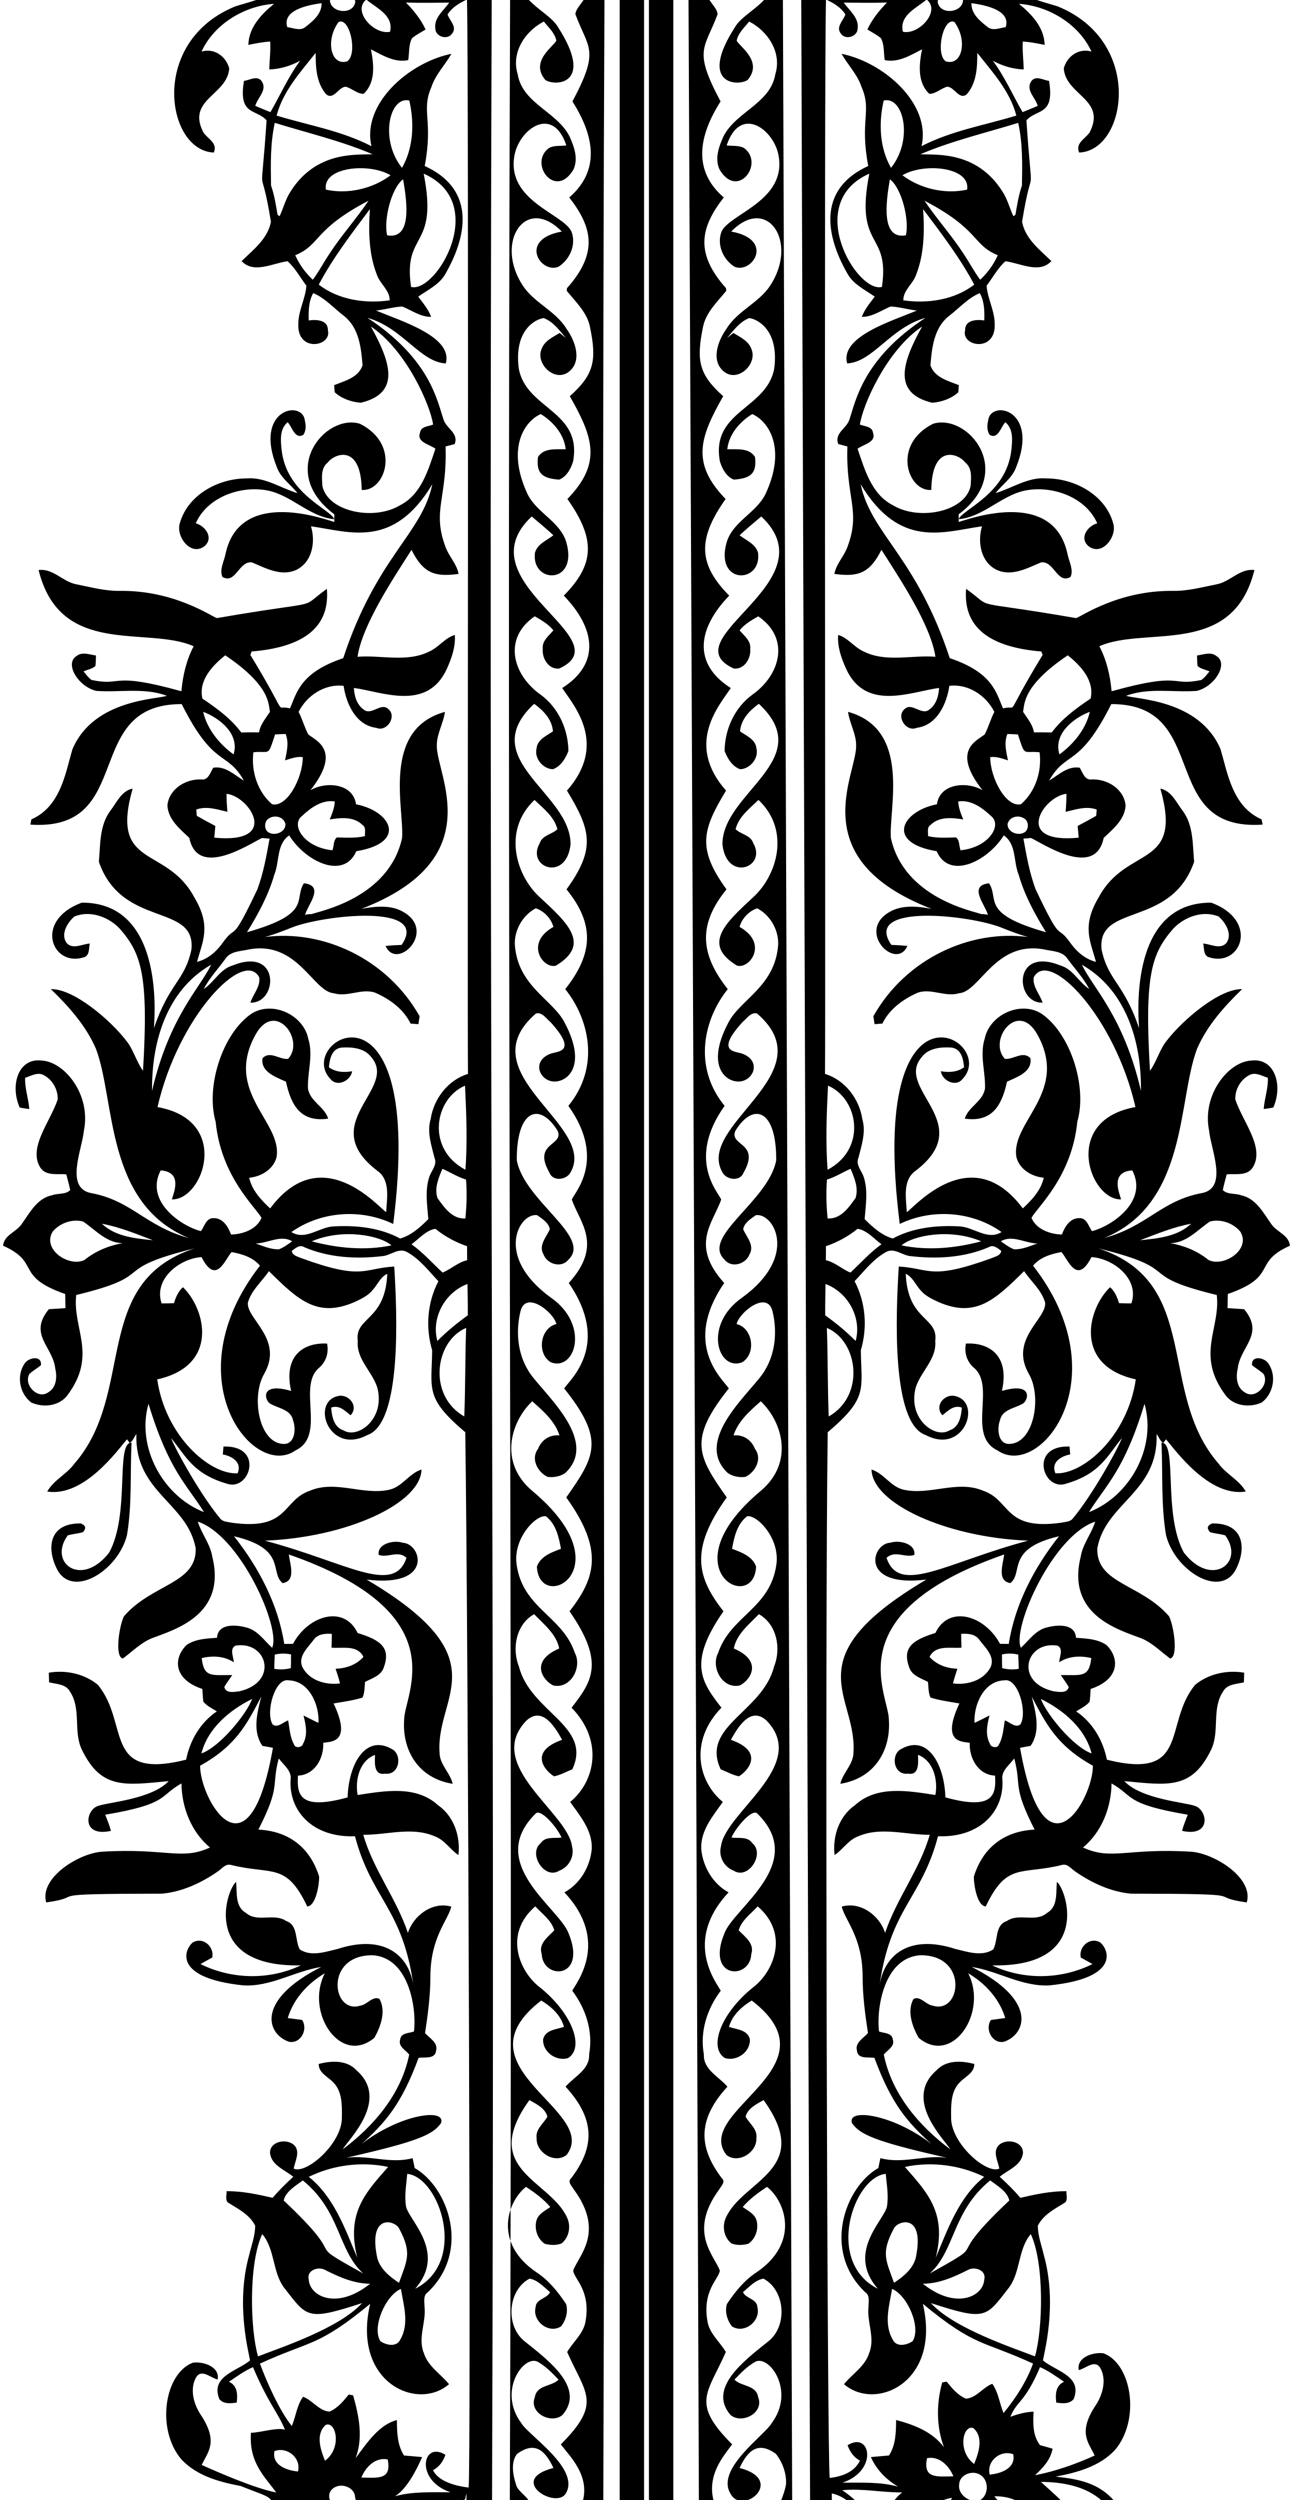 <?xml version="1.0" encoding="UTF-8"?>
<svg width="100" height="193.33" enable-background="new 0 0 1357.952 1628.382" version="1.1" viewBox="0 0 100 193.33" xmlns="http://www.w3.org/2000/svg">
 <path d="m19.822-0.004c-0.534 0.185-1.083 0.326-1.623 0.497-6.712 2.725-5.336 11.175-1.663 11.302 0.316-0.728-0.454-1.047-0.803-1.549-1.335-2.569 1.847-2.871 1.996-4.955-0.249-0.945-1.166-1.594-2.143-1.303 0.977-2.131 3.311-3.531 5.609-3.692-0.982 0.798-1.959 1.827-1.987 3.176 0.558-0.112 1.119-0.228 1.689-0.258 0.042 0.719-0.053 1.435-0.072 2.157 0.84-0.028 1.654-0.272 2.389-0.677-0.917 1.24-1.533 2.65-2.298 3.978-0.393-0.156-0.784-0.319-1.173-0.484 0.167-0.644 0.958-1.212 0.498-1.907-0.344-0.475-0.924-0.084-1.373-0.026-0.455 2.716 0.94 2.14 1.75 3.05-0.485 7.152-0.532 2.518 0.335 7.844-0.242 1.312-1.364 2.166-2.267 3.04 0.935 1.01 2.415 0.156 3.553 0.012 0.588 0.516 0.979 1.264 1.458 1.892-0.077 1.017-0.631 1.945-0.626 2.975-0.085 2.216 2.607 1.722 2.289 0.482 0.021-0.819-0.891-0.858-1.484-0.77-0.025-0.712-0.007-1.477 0.347-2.113 0.931 0.381 1.621 1.198 2.422 1.796 1.124 0.921 1.291 2.44 1.393 3.789-0.312 0.942-1.377 1.203-2.196 1.531 0.009 0.137 0.03 0.412 0.042 0.549 0.538 0.495 1.298 0.758 2.022 0.812 3.132-0.752 2.281-3.185 0.777-5.895 2.773 1.859 4.606 6.11 4.813 7.582-0.368 0.151-0.954 0.131-1.014 0.64-0.275 0.735 0.751 0.888 1.193 1.23-0.549 1.612-1.077 3.518-2.715 4.358-2.006 1.236-5.594 0.532-6.027-1.475-0.035-0.616-0.142-1.38 0.409-1.81 0.508-0.7 2.586-1.504 2.631 2.113 1.814 0.145 3.093-3.497-0.14-5.12-2.68-0.815-6.425 3.671-1.979 7.002-0.001 0.128 1.32e-4 0.257 0.001 0.387 5.66e-4 0.068-1.47e-4 0.135 6.28e-4 0.204-0.53-0.12-7.265-2.719-8.405 2.433-0.105 0.591-0.505 1.242-0.245 1.824 1.035 0.586 1.266-1.277 2.287-1.126 1.063 0.451 2.271 1.112 3.429 0.572 1.233-0.6 1.493-2.156 1.13-3.366 2.993 0.418 6.361 1.784 9.387-3.255-0.818 3.873-4.298 5.582-6.893 13.451-3.343 1.123-3.59 2.688-4.12 3.885-1.326-0.339 0.094 1.055-3.062-4.134 0.025-0.068 0.075-0.198 0.098-0.265 3.383-0.283 6.105-1.47 5.818-4.844-2.36 1.699 0.167 0.766-8.505 2.261-0.426-0.127-3.269-2.151-7.497-2.105-1.149 0.021-2.264-0.289-3.381-0.51-1.047-0.198-1.777-1.237-2.912-1.103 1.674 6.803 8.399 4.299 11.993 5.895-0.568 1.079-0.84 2.27-0.949 3.48-5.574-1.542-4.451-0.363-6.935-0.868-0.26-0.17-0.436-0.435-0.633-0.666 0.305-0.142 0.666-0.186 0.919-0.416 0.03-0.275 0.042-0.547 0.04-0.817-0.491-0.063-1.066-0.312-1.503 0.047-0.948 0.581 0.134 2.368 1.531 2.692 1.815 0.135 3.706-0.275 5.455 0.377-0.684 0.284-5.652 0.246-7.3 4.134-0.549 1.866-0.918 4.433-3.176 5.425-0.019 0.1-0.058 0.303-0.077 0.405 8.212 0.548 3.886-9.351 11.704-9.319 2.501 4.989 3.477 3.557 4.809 5.919-0.74-0.444-1.428-1.15-2.364-1.003-0.247 0.374-0.372 0.991-0.947 0.909-1.2-0.049-2.499 0.754-2.606 2.027 0.074 1.091 0.968 1.801 1.696 2.494 0.644 3.158 4.614 0.491 5.619 0.007 0.147 0.012 0.44 0.037 0.588 0.049-0.237 1.319-0.472 2.65-0.94 3.913-2.159 4.55-1.521 2.482-2.736 4.211-0.484 0.663-1.129 1.198-1.936 1.409 0.438-1.629 1.125-2.759-0.217-5.008-2.172-4.042-6.545-2.137-4.761-8.391-0.868 0.161-1.238 1.091-1.733 1.719-0.84 1.145-0.758 2.594-0.879 3.939 1.788 5.159 7.529 3.158 7.158 6.788-0.521 2.44-1.711 2.556-2.899 6.081-0.004-0.425 0.994-9.744-5.585-9.71-3.796 1.41-2.253 5.101 0.253 4.195 0.377-0.2 0.279-0.691 0.374-1.033-0.582 0.033-1.303 0.482-1.787-0.033-0.505-0.677 0.049-1.582 0.589-2.057 1.221-0.503 2.659 0.023 3.527 0.956 1.631 1.899 2.231 3.471 1.784 10.973-0.533-0.73-0.735-1.647-1.312-2.347-1.211-1.569-4.037-4.006-5.818-3.969 1.389 1.345 2.717 2.824 3.492 4.622 1.512 4.006 0.694 11.956 7.172 14.626-3.394-0.936-4.408-2.913-7.61-3.487-1.958-0.441-0.635-3.369-0.5-4.793 0.582-2.818-1.52-5.367-3.257-5.441-1.826-0.232-2.464 1.913-1.705 3.631 0.244 0.049 0.491 0.086 0.74 0.116-0.049-0.816-0.358-1.595-0.317-2.419 0.451-0.133 0.93-0.451 1.403-0.221 0.7 0.353 1.142 1.121 1.114 1.903-0.595 1.759-2.317 3.74-1.338 5.274 0.447 0.665 1.322 0.446 2.001 0.514 0.102 0.4 0.223 0.801 0.302 1.212-0.34 0.368-0.949 0.233-1.401 0.403-1.163 0.233-1.738 1.373-2.366 2.254-0.426 0.596-1.347 0.835-1.426 1.647 2.968 1.326 0.843 2.349 4.809 3.738 0.007 0.361 0.012 0.723 0.017 1.091-0.428 0.028-0.854 0.054-1.282 0.082-1.607 1.946 0.296 2.876 0.493 4.574 0.156 0.654 0.102 1.484-0.547 1.859-0.821 0.577-1.933-0.609-1.447-1.428 0.275-0.254 0.602-0.439 0.888-0.674 0.084-0.807-0.993-0.596-1.277-0.109-0.633 0.945-0.372 2.308 0.526 2.992 0.907 0.414 2.108 0.295 2.764-0.512 2.4-3.167 0.409-5.181 0.717-7.8 6.527-1.582 2.322-1.923 9.156-3.604-8.072 2.644-4.49 11.141-9.306 16.656-0.596 0.816-1.591 1.254-2.094 2.147 2.858 0.449 5.459-3.219 6.167-4.041 0.053 0.07 0.16 0.209 0.212 0.279 0.258-0.139 0.339-0.47 0.518-0.684-0.159 4.505 3.953 5.309 4.588 8.847 0.063 2.744-3.363 2.721-5.546 5.239-0.344 0.631-0.755 3.125-0.093 3.275 0.737-0.542 1.389-1.226 2.254-1.575 1.752-0.663 5.787-1.797 4.664-6.309-0.158-0.986-0.832-1.768-1.119-2.705 3.297 1.088 6.462 8.265 5.748 9.757-0.631-0.579-1.14-1.38-2.031-1.58-0.8-0.212-2.154-0.314-2.233 0.805-0.805 0.058-1.67 0.086-2.359 0.563-1.055 1.05-0.98 2.666 1.228 3.394 0.021 0.323 0.03 0.654 0.079 0.984 0.27 0.34 0.681 0.517 1.039 0.749-1.273 0.866-2.077 2.237-2.375 3.738-6.49 1.619-4.351-2.794-6.821-5.785-1.026-0.863-2.497-1.171-3.799-0.942 0.009 0.244 0.018 0.494 0.025 0.745 0.57 0.139 1.305 0.126 1.619 0.723 0.886 1.345 0.235 3.064 0.91 4.476 1.496 3.085 3.283 2.766 6.718 2.438-1.297 1.395-4.647 1.632-5.441 1.912-0.99 0.283-1.349 2.446 0.977 1.936-0.114-0.43-0.283-0.838-0.442-1.25 4.913-0.832 4.124-1.423 5.895-2.419 0.019 1.852 0.757 3.755 2.206 4.955-2.205 1.02-3.388 0.026-8.352 0.326-1.782 0.114-4.865 2.018-4.313 3.922 3.429-0.492-1.06-0.664 8.963-0.679 1.542-0.144 3.004-0.817 4.267-1.689 0.337-0.205 0.624-0.666 1.073-0.528 3.175 0.786 4.25-0.236 5.883 3.206 0.662-0.03 0.929-1.666 0.922-2.303-0.713-2.298-2.391-3.525-4.699-3.639 1.752-3.442 0.985-3.304 1.575-5.504 0.368 0.516 1.028 0.945 0.914 1.663-0.138 2.333 1.637 4.473 4.981 4.357 1.294 4.908 3.707 5.53 4.539 11.657-0.325-2.479-2.292-4.11-5.895-2.94-0.935 0.219-2.033 0.612-2.915 0.033-0.389-0.712-0.111-1.882-1.051-2.198-0.961-0.649-2.217 0.148-3.108-0.624-0.866-0.493-0.677-1.575-0.765-2.405-0.81 0.696-2.656 6.619 5.005 6.46-2.424 1.152-5.358 1.1-7.754-0.102 0.3-0.174 0.603-0.342 0.903-0.503 0.177-0.838-0.707-1.621-1.491-1.175-0.656 0.511-1.624 2.753 3.897 3.327 2.122 0.123 3.982-1.107 6.027-1.426-5.109 2.58-4.22 5.203-2.489 5.788 0.907 0.17 1.491-0.975 1.005-1.687-0.37-0.053-0.74-0.103-1.107-0.149 0.437-1.477 1.554-2.693 2.866-3.461-1.554 3.01 1.206 7.182 3.832 4.99 0.493-0.877 0.917-2.059 0.4-3.001-0.51-0.277-0.964 0.442-1.478 0.51-2.212 0.714-2.812-3.926 0.945-3.893 2.881 0.178 3.417 4.289 3.192 5.898-0.384 0.139-1.003 0.088-1.063 0.621-0.177 0.523 0.417 0.814 0.698 1.158-0.609 3.043-2.72 5.521-5.146 7.333 0.458-0.777 3.665-3.834 1.075-6.109-0.747-0.812-1.949-0.756-2.929-0.493-0.005 0.689 0.689 0.965 1.103 1.398 0.726 0.696 0.7 1.793 0.691 2.726 0.039 1.988-2.733 4.431-3.729 3.967 0.107-0.593 0.55-1.322 0.021-1.833-0.572-0.516-1.88-0.293-1.85 0.64 0.121 0.952 1.149 1.284 1.801 1.824-0.565 0.51-1.107 1.044-1.598 1.628-1.17-0.272-2.357-0.525-3.564-0.514 0.025 0.309-0.167 0.773 0.217 0.945 0.747 0.454 1.605 0.917 1.998 1.733-0.009 0.77-0.286 1.505-0.463 2.249-1.089 3.872 0.011 7.682 0.061 8.161-0.956 0.82-3.088 1.201-2.371 2.989 0.326 0.402 0.891 0.338 1.345 0.268 0.077-0.633 0.053-1.312-0.601-1.608 0.6-0.405 1.189-0.842 1.857-1.131 1.181 2.79 1.966 3.563 2.473 4.841-0.579-0.212-2.01 0.25-2.629 0.231-0.172 2.333 1.095 3.42 1.953 4.622-1.596-0.309-4.285-1.466-5.762-2.131 0.476-1.023 1.342-1.783-0.117-3.943-0.526-0.823-0.828-1.996-0.288-2.876 0.428-0.616 1.121 0.103 1.638 0.21 0.179-1.007-1.138-1.41-1.922-1.296-2.211 0.84-2.854 5.182-0.868 7.491 1.189 1.263 2.922 1.731 4.571 2.043 1.867 0.745 2.1 0.725 2.451 1.202-0.058 0.143 1.8-0.169 1.71-0.033l2.885 0.042c-0.065 0.192-0.564-0.756 0.299-1.145 0.593-0.277 1.484 0.093 1.505 0.803 0.104 0.669 0.587 0.271-0.059 0.336-1.219-0.017-0.252-0.117-0.12-0.036h3.591c-0.195-0.245-0.397 0.256-0.661 0.069 1.554 0.018 3.604 0.019 5.242-0.168-0.388 0.24-0.297-0.198-0.645 0.099h0.948c0.356-0.285 0.145 0.012 0.315-0.594 1.1e-4 0.045-6.28e-4 0.544-6.28e-4 0.594h1.98c0.259-73.273-0.303-114.86-0.026-193.41h-1.913c0.159 6.126 0.018 77.301 0.077 83.047-1.535 0.463-2.652 1.921-2.884 3.485-0.3 1.01 0.053 2.022 0.295 2.999 0.24 0.558-0.265 1.017-0.417 1.524-0.33 1.045-0.142 2.152-0.06 3.222-0.614 0.612-1.328 1.263-2.18 1.498-1.554-0.842-3.373-1.031-5.111-0.94-1.133 0.03-2.196 1.124-3.299 0.44 2.278-1.61 5.371-1.833 7.875-0.626 2.557-20.312-7.755-14.143-4.834-11.187 0.503 0.619 1.561 0.105 1.654-0.621-0.628 0.102-1.263 0.081-1.796-0.31 0.063-0.626 0.207-1.412 0.957-1.519 0.796-0.058 1.778 0.024 2.299 0.712 2.196 2.476-4.352 5.122 0.504 8.822 1.012 0.724 0.726 2.121 0.671 3.189-0.511-0.281-4.966-5.666-8.973-0.288-0.7-0.651-1.412-1.407-1.619-2.37 0.924-0.091 1.873-0.647 2.113-1.591 0.47-2.741-4.117-5.025-1.606-9.51 1.514-2.667 3.846 0.465 2.498 1.908-0.668 0.072-1.394-0.656-1.975-0.053-0.163 1.075 1.045 1.454 1.812 1.819 0.422 1.967 1.242 3.146 3.266 2.854-0.281-0.926-1.412-1.324-1.565-2.338-0.046-1.28 0.43-2.584 0.021-3.848-0.377-1.875-2.852-2.99-4.455-1.883-2.171 1.533-3.493 5.577-2.705 8.312 0.422 4.241 3.05 6.551 3.545 7.426-0.363 0.893-1.452 1.277-2.354 1.293-0.223-0.605-0.632-1.294-1.37-1.266-0.556-0.014-0.689 0.64-0.958 1.005-1.545-0.395-4.364-2.316-3.113-4.699 1.773 0.129 0.96 1.83 0.866 2.244 2.44 0.06 4.617-6.123-1.112-7.14 1.597-7.007 6.696-12.297 7.87-10.024 0.091 0.735-0.477 1.291-0.689 1.949 2.137 0.081 2.352-4.383-1.379-2.873-0.977 0.288-1.414 1.289-2.228 1.819 0.447-0.858 1.119-1.566 1.682-2.343 0.402-0.609 1.215-0.57 1.845-0.726 3.743-0.67 4.939 3.285 6.532 3.394 1.063 0.326 2.136-0.396 3.185-0.049 1.133 0.498 2.196 1.256 2.754 2.396 0.151 0.012 0.451 0.035 0.603 0.047 0.023-0.154 0.07-0.459 0.096-0.612-2.519-4.47-7.488-6.718-11.967-6.127 0.706-0.192 1.396-0.462 2.075-0.733 2.424-0.964 10.75-1.91 8.498 1.342-0.412 0.016-0.826 0.035-1.238 0.082 0.857 1.946 3.953-1.081 1.43-2.599-0.984-0.605-2.212-0.472-3.296-0.272 10.012-3.869 5.755-10.397 5.828-12.642-0.002-0.907 0.51-1.703 0.626-2.589-4.92 1.358-3.138 7.47-3.313 9.759-1.029 4.655-6.388 5.648-7.008 5.883-0.108-0.023-0.386 0.03-0.495 0.049 0.197-0.766 1.564-2.249-0.087-2.438-0.819 1.25 0.711 2.338-4.406 3.787 0.863-1.403 1.663-2.859 2.114-4.453 0.421-1.012 0.147-2.333 1.149-3.036 1.267 2.027 4.224 3.465 5.192 1.224 3.982-0.658 2.698-3.102-0.021-3.629-0.221-1.642-2.364-1.784-3.527-1.084 2.388-3.037 0.541-3.778-0.165-4.315-0.298-0.561-0.456-1.184-0.747-1.745 0.635-1.273 2.031-2.192 3.48-2.013 0.202 1.396 0.953 3.048 2.526 3.245 0.805 0.358 1.633-0.889 0.922-1.461-0.561-0.533-1.317 0.556-1.906 0.042-0.533-0.384-0.714-1.045-0.747-1.666 2.176 0.289 5.672 1.852 7.193-1.487 0.368-0.823 0.68-1.698 0.612-2.612-0.768 0.228-1.24 0.954-1.966 1.277-1.733 0.872-3.713 0.265-5.558 0.412 0.363-2.471 2.793-6.101 4.176-8.27 0.922 1.869 1.865 2.1 3.639 1.863-0.144-0.786-0.753-1.361-1.014-2.096-1.048-2.801 0.145-3.775 0.007-7.761 0.177-0.044 0.528-0.137 0.703-0.182 0.337-0.866-0.67-1.21-0.868-1.926-0.475-1.388-1.021-4.655-5.874-7.838 2.721 0.767 4.057 3.416 6.056 3.527 0.577-2.062-3.414-3.262-5.39-4.09 0.679-0.074 1.34-0.277 2.024-0.314 0.733 0.3 1.407 0.808 2.235 0.805-0.219-0.591-0.628-1.07-1-1.566 0.749-0.533 1.652-0.94 2.114-1.782 1.889-3.316 2.078-6.638-1.612-8.321 0.673-3.555-0.295-4.24 0.514-6.097 0.316-0.972 1.054-1.705 1.552-2.578-3.287 0.661-6.947 3.878-6.185 7.144-2.296-1.191-4.879-1.621-7.335-2.366 0.491-1.891 1.84-3.359 3.022-4.85-0.007 1.107 0.044 2.324 0.814 3.203 0.577 0.47 0.937-0.554 1.503-0.588 0.486 0.121 0.877 0.553 1.389 0.553 0.947-0.889 0.796-2.291 0.565-3.443 0.889 0.456 1.84 1.056 2.884 0.833 0.096-0.563 0.016-1.184 0.298-1.696 0.319-0.268 0.696-0.451 1.045-0.672-0.365-0.789-0.914-1.468-1.519-2.084 1.114 0.04 2.233 0.014 3.349 0.007-0.437 0.619-1.207 1.18-1.073 2.033 0.028 0.616 0.949 0.879 1.293 0.363 0.419-0.507-0.193-1.007-0.349-1.482 0.333-0.527 0.873-0.855 1.424-1.119h-7.673c0.799 0.646 2.098 1.221 1.802 2.459-1.213 0.266-2.913-1.552-1.879-2.459h-0.828c-0.02 0.065 0.044 0.141 0.01 0.199-0.214 1.001-1.938 0.792-1.956-0.199zm6.034 40.155c-0.311-0.789-3.716-1.956-4.078-5.384-0.077-0.724-0.156-1.6 0.468-2.117 0.356 0.363 0.558 1.359 1.217 0.973 0.216-0.323 0.202-0.742 0.114-1.101-0.169-1.645-4.016-0.897-2.145 3.655 0.307 0.805 1.058 1.295 1.573 1.956-1.31-0.391-2.518-1.263-3.944-1.138-2.164 0-4.52 1.257-5.146 3.437-0.349 1.024 0.821 2.603 1.882 1.817 0.763-0.631 0.107-1.57-0.658-1.782 0.858-1.957 3.268-2.861 5.285-2.583 2.01 0.254 3.429 2.089 5.432 2.266zm13.594-40.155c-0.291 78.548 0.25 120.22-0.021 193.41h1.47c-0.159-0.395-0.904-0.804-0.996-1.305-0.223-0.674-0.424-1.685 0.081-2.341 1.345-0.982 2.151-0.341 2.818 1.082-3.624 0.937 0.226 3.235 0.958 1.968 1.146-1.907-2.936-4.516-3.449-5.444-1.832-2.466 0.17-5.26 1.256-4.746 0.626 0.347 1.141 0.872 1.629 1.393-0.514 0.542-1.682 0.393-1.829 1.349-0.495 1.207 1.249 2.135 2.14 1.379 1.767-2.072-1.035-4.176-2.936-5.695-1.496-1.182-1.312-3.946 0.384-4.844 0.626 0.102 1.105 0.647 1.584 1.044-0.233 0.516-1.087 0.514-1.117 1.17-0.268 1.07 1.012 2.087 1.968 1.48 0.374-0.472 0.565-1.143 0.393-1.727-0.621-0.935-1.343-1.837-2.294-2.456-3.357-2.279-2.251-5.475-0.807-6.609 0.679 0.451 1.344 0.935 1.877 1.558-0.398 0.295-0.937 0.528-1.073 1.057-0.174 0.644 0.081 1.417 0.649 1.791 0.417 0.105 0.889 0.135 1.293-0.03 0.591-0.458 0.742-1.331 0.431-1.996-1.316-2.916-6.811-3.699-2.913-9.09 0.54 0.314 1.214 0.619 1.389 1.284-0.3 0.54-0.935 0.972-0.833 1.663-0.056 1.103 1.403 2.022 2.322 1.292 2.616-3.432-8.727-6.748-1.962-11.939 0.784 0.484 1.498 1.121 1.758 2.04-0.584 0.2-1.431 0.219-1.614 0.949-0.063 0.989 1.007 1.738 1.929 1.465 1.29-0.806 0.334-3.475-2.233-5.513-1.5-1.165-2.794-4.066-0.302-6.221 0.526 0.579 1.251 1.07 1.468 1.856-0.479 0.495-1.244 1.03-0.972 1.831 0.085 2.035 3.556 1.949 2.07-1.621-0.765-1.99-6.463-5.421-2.508-9.271 0.44-0.299 1.643 1.128 1.97 1.884-0.542 0.079-1.251-0.107-1.609 0.433-1.005 0.819 0.307 2.873 1.447 2.122 0.74-0.27 1.177-1.108 0.975-1.868-0.317-2.635-6.88-6.295-3.51-9.747 1.102-0.981 2.017 0.158 2.74 1.505-2.561 0.897-1.393 2.342-0.622 2.822 0.498-0.096 0.945-0.361 1.414-0.545 1.569-3.346-3.225-4.41-4.125-7.931-0.572-1.41-0.223-3.282 1.171-4.064 0.747 0.784 1.726 1.536 1.938 2.654-2.364 1.014-1.201 2.524-0.449 2.861 1.347 0.286 2.245-1.419 1.659-2.522-0.966-2.876-4.029-3.421-4.503-6.839-0.287-2.072 1.559-3.887 2.269-3.72 0.775 0.596 0.998 1.603 1.161 2.514-0.726 0.268-1.586 0.575-1.861 1.382 0.19 3.685 6.848 0.176-0.349-5.856-2.603-2.182-1.703-5.322-0.012-6.937 0.842 0.747 1.75 1.528 2.108 2.638-0.761-0.068-1.382 0.342-1.659 1.045-0.586 0.763-0.031 1.796 0.737 2.165 0.465 0.058 0.984-0.028 1.371-0.304 2.8-2.639-2.104-6.471-2.899-7.977-0.805-1.347-0.928-3.008-0.569-4.513 0.398-1.674 2.574 0.058 2.78 0.974-1.277 0.321-1.526 2.301-0.428 2.959 1.884 0.715 3.032-2.878 0.018-4.99-4.472-3.233-2.421-6.62-1.07-6.384 0.384 0.279 0.882 0.579 0.973 1.082-0.26 0.612-0.898 1.242-0.493 1.942 0.286 0.758 1.379 1.096 1.926 0.419 1.873-1.768-3.394-4.512-3.988-7.689-0.031-3.94 1.77-4.533 3.154-2.287 0.524 1.184-1.987 0.894-0.621 3.257 0.27 0.702 1.351 0.542 1.638-0.063 2.058-3.645-8.061-7.633-2.689-12.26 0.489-0.119 0.784 0.389 1.114 0.654 2.168 2.384 0.555 2.245-0.004 2.463-1.384 0.538-0.909 1.938 0.114 2.126 1.05 0.192 2.853-1.032 0.997-4.529-0.912-1.801-3.653-2.821-3.857-6.074-0.028-1.126 0.628-2.249 1.619-2.773 0.624 0.193 1.198 0.786 1.366 1.44-2.252 1.262-0.791 3.266 0.193 2.994 2.72-1.641 0.934-3.278-1.249-5.295-1.824-1.662-2.91-5.152-0.404-7.521 0.686 0.663 1.519 1.286 1.77 2.261-0.412 0.414-1.166 0.454-1.366 1.082-1.077 1.878 2.046 3.023 2.382 0.114 0.057-4.015-7.431-6.581-2.815-10.89 0.712 0.514 1.384 1.203 1.454 2.131-0.493 0.344-1.201 0.626-1.266 1.314-0.2 0.768 0.5 1.598 1.263 1.614 0.6-0.212 0.989-0.845 1.198-1.41-0.014-1.677-0.779-3.359-2.152-4.357-2.171-1.538-2.931-4.363-0.449-6.058 0.523 0.303 1.056 0.604 1.44 1.086-0.347 0.421-0.9 0.817-0.819 1.436-0.077 0.728 0.454 1.607 1.268 1.519 4.992-2.29-7.53-6.694-2.124-11.76 0.563 0.475 1.133 0.949 1.675 1.452-0.51 0.405-1.254 0.677-1.428 1.368-0.283 2.409 3.364 2.46 2.431-0.819-0.479-1.614-2.271-2.259-2.997-3.722-1.676-3.58-0.223-5.659 1.019-6.199 0.965 0.598 1.796 1.551 1.929 2.719-0.73 0.021-1.691-0.13-2.145 0.603-0.144 1.235 0.292 1.659 1.643 1.748 0.579-0.237 0.902-0.843 1.074-1.413 0.71-3.929-3.624-4.014-4.204-7.179-0.386-2.995 1.316-3.823 1.929-3.901 0.74 0.281 1.217 0.951 1.708 1.535-0.119-0.096-0.358-0.289-0.477-0.384-0.523 0.326-1.172 0.612-1.393 1.238-0.489 1.131 0.984 2.57 2.061 1.798 1.117-0.821 0.546-2.412-0.126-3.343-0.844-1.403-2.503-2-3.394-3.361-2.204-3.366 0.231-7.028 3.021-4.172-3.415 0.614-1.604 3.314-0.248 2.715 0.879-0.561 1.379-1.712 0.995-2.712-0.628-1.389-5.054-2.374-4.408-5.895 0.371-2.024 2.963-3.929 4.013-0.768-0.444 0.058-0.938-0.021-1.347 0.2-1.607 1.19 0.501 4.019 1.894 1.666 0.335-0.719 0.139-1.524-0.154-2.217-0.782-2.184-3.768-2.757-4.159-5.163-0.514-1.668 0.567-3.319 2.026-4.069 0.354 0.458 0.847 0.874 0.963 1.473-0.153 0.426-2.094 1.596-0.838 3.057 0.853 0.516 3.776 0.269 0.979-4.08-0.427-0.754-1.456-1.276-2.267-2.124zm5.687 0c-0.294 0.433-0.607 0.738-0.638 1.101 0.997 2.685 1.926 2.716-0.228 6.747 1.691 2.663 2.174 5.328-0.245 7.426 1.776 2.29 2.27 4.273-0.177 7.016l-0.018 0.201c0.682 0.849 1.552 1.645 1.789 2.754 0.533 2.585 0.367 3.689-1.552 5.397 1.835 3.213 2.479 5.197-0.186 7.95 2.224 3.142 2.082 5.075-0.279 7.472 2.387 2.466 2.901 5.223-0.123 7.146 0.917 1.374 3.548 4.323 0.368 7.931 1.852 3.046 2.244 4.491-0.035 7.637 2.261 2.773 1.991 5.069-0.098 7.715 1.808 2.245 2.75 5.956 0.244 9.026 2.981 4.186 0.433 6.74 0.265 7.244 0.603 1.775 2.447 3.495-0.235 6.454 3.266 4.756 0.126 7.431-0.356 8.151 3.161 3.968 2.408 5.236 0.161 8.429 2.912 4.054 2.272 6.221 0.253 8.807 2.781 3.991 1.699 5.464 0.158 7.454 2.49 2.555 1.829 5.694-0.109 7.288 0.775 1.089 1.747 2.231 1.668 3.659-0.133 1.359-0.896 2.67-2.113 3.333 3.554 3.793 0.909 7.01 0.607 7.605 1.056 1.398 1.626 3.162 1.305 4.916 0.058 1.191-1.156 1.717-1.822 2.505 2.43 2.638 2.155 4.808 0.43 7.081-0.312 0.281 0.068 0.612 0.209 0.868 2.428 3.306 0.363 5.105-0.053 6.275 0.1 0.694 1.376 1.522 0.954 3.948-0.165 0.937-0.961 1.554-1.417 2.345 1.435 3.252 2.711 3.926-0.488 7.142 0.677 0.919 2.235 2.36 1.698 4.387h1.584c0.247-72.174-0.213-128.56 0.091-193.41zm2.789 0v193.41h1.886v-193.41zm-23.057 0.248c0.028 0.844-0.687 1.403-1.287 1.875-0.405 0.286-0.923 0.034-1.363-0.019-0.398-1.269 1.425-1.689 2.65-1.856zm1.317 1.456c0.855-0.409 1.497 2.449 0.672 3.043-1.278 0.392-1.715-1.624-0.672-3.043zm5.469 6.076c0.398 1.726 0.328 3.639-0.565 5.204-1.742-2.159-0.982-5.575 0.565-5.204zm-10.404 1.724c2.533 0.782 5.127 1.389 7.575 2.431-1.29 0.049-4.363-0.246-6.339 2.854-0.395 0.591-0.566 1.294-0.861 1.936l-0.158-0.109c-0.133-0.763-0.249-1.526-0.505-2.262-0.03-1.617-0.063-3.261 0.288-4.85zm7.455 3.565c0.566 0.081 1.098 0.246 1.501 0.49-1.394 1.045-3.299 1.484-5.004 1.109-0.203-1.336 1.804-1.843 3.502-1.6zm4.06 0.362c5.136 2.268 0.956 9.273-0.974 8.761-0.644-4.353 2.139-2.867 0.974-8.761zm-1.589 0.437c0.321 1.863 0.679 4.66-1.233 4.336-0.289-1.124 0.298-3.644 1.233-4.336zm-2.673 1.652c-0.947 1.41-2.094 2.673-3.019 4.099-0.446 0.663-0.816 1.375-1.291 2.017-0.572-0.535-1.045-1.174-1.359-1.895 2.01-0.837 1.356-1.961 5.67-4.22zm0.102 0.658c-0.112 1.696-0.088 3.467 0.54 5.069 0.237 0.71 1.005 1.198 0.991 1.982-1.882 0.265-3.95-0.026-5.483-1.217 1.103-2.082 2.545-3.957 3.952-5.835zm-11.185 34.5c3.517 2.372 3.336 3.787 3.454 4.374-0.328 0.503-0.742 0.969-0.842 1.585-0.459-0.007-0.917-0.007-1.373 0.009-0.803-1.079-1.898-1.878-3.005-2.618-0.326-1.382 0.765-2.559 1.766-3.35zm-1.708 4.369c1.3 0.495 2.838 1.729 2.35 3.294-1.096-0.798-2.045-1.954-2.35-3.294zm6.374 1.712c0.275 0.665 0.096 1.366-0.044 2.043 0.447-0.135 0.898-0.321 1.375-0.248-0.018 1.697-1.26 3.913-2.378 3.639-1.133-0.982-1.626-2.551-1.442-4.018 1.328-0.133 1.089 0.397 1.677-1.379 0.27-0.016 0.542-0.028 0.812-0.035zm-4.566 4.627c1.795 0.194 4.191 3.9-0.949 3.393 0.028-0.305 0.054-0.605 0.082-0.905-0.484-0.254-0.961-0.512-1.433-0.784-0.012-0.123-0.033-0.366-0.042-0.487 0.803-0.288 1.614-0.006 2.405 0.177-0.037-0.465-0.065-0.931-0.063-1.394zm8.368 0.593c-0.016 0.489-0.205 0.942-0.386 1.391 0.851-0.137 1.859-0.239 2.529 0.426 0.298 0.193 0.172 0.565 0.193 0.863-0.712 0.17-1.445 0.121-2.168 0.1-0.291 0.23-0.219 0.67-0.347 0.996-2.213-0.22-3.258-1.975-2.34-2.664 0.675-0.635 1.538-1.261 2.519-1.112zm-4.343 1.203c0.245 0.071 0.451 0.25 0.528 0.531 0.037 0.642-0.826 0.965-1.317 0.651-0.358-0.237-0.326-0.861 0.033-1.07 0.228-0.148 0.511-0.184 0.756-0.112zm-5.222 11.423c-0.816 1.762-3.225 3.975-4.569 9.768 0.042-0.315-0.395-6.909 4.569-9.768zm19.639 9.35c0.105 2.161 0.191 4.341 0.033 6.505-3.061-1.617-2.399-5.491-0.033-6.505zm-1.747 6.428c0.614 0.268 1.177 0.642 1.826 0.833 0.079 1 0.049 2.01-0.049 3.01-1.021 0.061-1.633-0.847-2.159-1.577-0.254-0.767 0.084-1.56 0.382-2.265zm-27.791 4.08c0.961 0.644 1.813 1.663 3.064 1.67-1.077 0.191-2.104 0.612-2.958 1.305-1.2 0.579-3.319-0.831-2.447-2.208 0.549-0.647 1.507-0.993 2.34-0.768zm1.454 0.17c1.363 0.249 2.657 0.788 3.95 1.277-1.368-0.137-2.906-0.279-3.95-1.277zm25.794 0.393c0.733 0.591 1.556 1.04 2.449 1.345-0.002 0.356 0.003 0.719 0.007 1.082-0.712 0.158-1.24 0.693-1.903 0.958-0.789-0.742-1.515-1.554-2.399-2.189 0.577-0.423 1.14-1.098 1.845-1.196zm-5.886 0.454c1.134 0.114 2.07 0.452 2.487 0.828-2.04 0.421-4.169 0.216-6.165-0.314 1.212-0.518 2.543-0.628 3.677-0.514zm-5.866 0.312c0.232 0.011 0.459 0.068 0.676 0.202-0.33 0.223-0.651 0.479-1.031 0.617-0.623 0.019-1.214-0.251-1.794-0.451 0.707-0.01 1.452-0.4 2.148-0.368zm1.098 0.633c0.165-0.073 0.34-0.091 0.52 0.024 1.884 0.81 3.987 0.924 6.004 0.693 0.668-0.037 1.302-0.709 1.961-0.304 0.968 0.542 1.652 1.447 2.401 2.24-0.859 1.645-1.005 3.566-0.482 5.341-0.039 3.043-0.576 3.679 2.561 6.337 0.229 15.984 0.45 80.172 0.258 81.608-0.942-0.119-2.308-0.435-2.754-1.344 0.484-0.247 0.782-0.689 0.963-1.187-1.784-1.124-2.393 1.967 0.393 2.894-1.435 0.012-2.911-0.082-4.304 0.309 0.905-0.533 1.687-2.058 2.106-3.031-0.467-0.046-0.933-0.081-1.398-0.121-0.53-0.816-0.544-1.808-0.553-2.745-1.389 0.368-2.304 1.753-3.192 2.949 0.596-1.594 0.266-3.231-0.192-4.855-0.086-0.016-0.256-0.046-0.342-0.063-0.419 0.516-0.856 1.058-1.494 1.319-0.816-0.061-1.301-0.877-2.036-1.152-0.479 0.668-0.558 1.52-0.87 2.268-0.942-1.159-1.95-3.42-2.464-4.827 3.921-1.806 4.452-1.261 8.524-4.622-1.431 6.05 3.627 8.347 6.1 6.212-0.656-0.8-1.635-1.38-1.952-2.415-0.479-1.175 0.198-2.389 0.053-3.59 0.002-0.379-0.121-0.849 0.247-1.098 3.363-3.186 1.586-8.132-1.005-9.611-0.053-0.26-0.107-0.514-0.161-0.765-1.707 0.47-3.422-0.272-5.146-0.028 5.651-1.274 6.733-1.81 7.344-2.684 0.407-1.206-3.244-0.649-6.144 1.619 1.845-1.673 3.076-3.054 4.41-6.665 0.479-0.07 1.308 0.123 1.352-0.574 0.161-0.605-0.524-0.954-0.854-1.34 0.226-1.473 0.417-2.955 0.414-4.444 0.027-3.012 1.376-4.287 1.614-5.334-1.44-0.421-2.924 0.677-3.354 2.033-0.884-2.652-2.682-4.892-3.452-7.589 1.833 0.021 3.746-0.644 5.514 0.114 0.77 0.275 1.193 1.014 1.842 1.458 0.177-1.449-0.349-3.013-1.579-3.862-1.694-1.554-4.152-1.098-6.211-0.784-0.221-1.147 0.144-2.663 1.344-3.103-0.019 0.584-0.123 1.617 0.782 1.449 1.003 0.142 1.344-1.224 0.665-1.812-2.141-1.376-3.496 1.063-3.568 3.65-3.69 1.021-3.941-0.177-3.839-1.682 1.31-0.061 2.003-1.347 1.957-2.538 0.592-0.108 2.245 0.025 0.798-3.043 0.747-0.13 1.505-0.23 2.233-0.452 0.182-0.381 0.149-0.812 0.2-1.214 0.528-0.284 1.229-0.475 1.442-1.103 0.568-1.523-0.222-2.136-2.017-2.68-1.052-2.213-3.829-1.349-4.997 0.838-0.226 0-0.452 3e-3 -0.677 7e-3 -0.475-3.064-1.977-5.916-3.885-8.326 4.129 0.969 2.726 2.797 3.76 3.624 1.07-0.167 0.558-1.498 0.479-2.215 13.123 4.57 8.898 10.798 8.917 12.8-0.154 2.31 1.062 4.502 3.757 4.934-0.202-0.868-1.009-1.484-1.019-2.414-0.303-4.449 4.754-7.232-5.635-13.379 5.213 0.645 4.253-2.783 2.787-2.849-0.679-0.23-1.98 0.067-1.861 0.937 0.677 0.27 1.508-0.386 2.152 0.233-0.979 2.937-4.645 0.34-10.95-1.33 6.319-0.247 12.06-2.877 12.111-5.5-0.952 0.293-1.471 1.322-2.473 1.557-2.031 0.465-4.147-0.763-6.139 0.074-2.194 0.74-1.596 3.116-6.081 2.478-0.312-0.07-0.698-0.058-0.898-0.354-1.367-1.624-3.326-5.063-3.783-6.199 1.169 1.416 1.703 2.813 4.453 3.574 1.708 0.422 2.711-3.015-0.393-2.908-0.014 0.154-0.039 0.459-0.051 0.61 0.714 0.133 1.512 0.614 1.143 1.461-2.182 0.108-5.595-2.915-6.216-7.265 4.819-1.063 3.746-5.442 1.987-7.128-0.363 0.328-0.554 0.772-0.689 1.235-0.321 0.014-0.64 0.017-0.958 0.017-0.642-1.887 1.387-3.471 3.087-3.581 1.127 2.211 1.791 0.214 2.324-0.388 0.812 0.151 1.641 0.396 2.194 1.054-6.76 8.695-0.519 16.586 2.756 14.281 2.385-1.138 0.126-4.909 1.789-6.362 0.568-0.472 0.793-1.177 0.647-1.896-1.814-0.099-3.396 0.932-2.782 3.662-2.522-0.731-2.021 0.819-1.582 1.003 0.621 0.353 1.563 0.435 1.733 1.275 0.249 0.658 0.149 1.903-0.798 1.817-1.866-0.125-2.449-3.689-1.44-5.407 1.544-2.694-1.387-4.255-1.257-5.518 0.272-0.963 1.085-1.629 1.627-2.433 2.254 2.225 3.745 3.642 6.625 2.387 0.514-0.237 1.049-0.489 1.41-0.94 0.372-0.416 0.586-0.995 1.119-1.244-0.153 3.687-2.531 3.304-2.282 5.192-0.128 1.417 1.124 2.357 1.512 3.615 0.632 2.449-1.54 3.977-2.603 3.306-0.761-0.235-0.912-1.082-0.968-1.763 0.614-0.23 1.063 0.233 1.501 0.593 0.614-0.649-0.033-1.552-0.819-1.515-2.344 0.301-0.926 4.641 2.113 3.045 2.691-0.903 2.304-9.473 2.084-13.034-2.454 0.15-2.43 1.081-7.184-0.647-0.288-0.13-0.679-0.19-0.742-0.558 0.138-0.106 0.292-0.235 0.457-0.308zm13.134 2.869c0.014 0.805 0.033 1.612 0.026 2.422-0.838 0.596-1.629 1.254-2.354 1.982-0.495-1.803 0.602-3.771 2.329-4.404zm-0.102 3.394c-0.084 2.282-0.053 4.567-0.144 6.849-2.837-1.611-2.29-5.822 0.144-6.849zm-24.567 5.867c1.575 5.197 2.998 6.289 4.293 8.38-3.192-1.249-5.244-5.027-4.293-8.38zm-1.312 3.005c-1.264-0.02-0.087 5.525-1.733 8.505-2.143 2.755-4.75 0.785-3.199-1.335 0.384-0.109 0.784-0.137 1.168-0.242 0.279-0.298 0.228-0.523-0.151-0.677-2.423-0.054-2.705 1.856-1.84 3.552 1.2 2.281 4.724 0.096 5.404-2.657 0.396-2.364 0.239-4.764 0.351-7.146zm15.491 14.788c0 0.354-0.011 0.71-0.023 1.068 0.865 0.072 1.998-0.242 2.468 0.712-0.549 0.619-1.34 0.889-2.154 0.917 0.123 0.37 0.247 0.747 0.342 1.133-1.093 0.147-2.368-0.217-2.906-1.252-0.381-0.835 0.431-1.524 0.877-2.131 0.321-0.449 0.897-0.479 1.395-0.447zm-7.449 0.91c2.445-0.4 3.37 2.817 0.314 3.527-0.4 0.049-1.058 0.198-1.182-0.328 0.186-0.323 0.409-0.619 0.616-0.923-1.587-0.016-2.189 0.232-2.363-1.314 0.847-0.2 1.733-0.161 2.479 0.321-0.005-0.417-0.354-1.035 0.135-1.282zm4.292 0.682c0.005 0.349-3.4e-5 0.7-0.012 1.056-0.423 0.109-0.856 0.135-1.284 0.054 0.007-0.37 0.019-0.733 0.04-1.096 0.414-0.107 0.837-0.107 1.256-0.014zm-0.188 2.001c1.596 0.037 2.394 1.907 2.31 3.289-0.393-0.179-0.772-0.384-1.156-0.57 0.182 0.719 0.349 1.503-0.04 2.194-0.056 0.279-0.593 0.358-0.677 0.072-0.333-0.572-0.354-1.256-0.472-1.889-0.37 0.13-0.835 0.628-1.207 0.304-0.554-0.94 0.191-3.609 1.242-3.4zm-2.113 1.256c-0.309 1.24-0.705 2.666 0.091 3.815 0.27 0.044 0.542 0.093 0.812 0.147-1.879 10.723-5.672 3.869-5.63 1.384 2.764-1.538 3.598-3.18 4.727-5.346zm-0.704 0.181c-0.446 1.191-2.481 3.691-3.925 4.218 0.498-1.957 2.192-3.36 3.925-4.218zm7.385 36.065c1.043-0.131 2.107-0.092 3.131 0.125-1.79 2.032-3.252 3.591-2.382 7.035-0.947-2.245-1.789-4.686-3.753-6.268 0.94-0.462 1.962-0.762 3.005-0.892zm4.61 0.66c2.498 0.254 4.72 6.805 0.614 8.886 2.426-2.784-0.4-5.203-0.7-6.321-0.154-0.854 0.014-1.717 0.086-2.566zm-8.079 0.509c2.944 2.385 2.7 5.415 4.676 7.197-5.027-2.798-0.725-0.534-6.153-5.644 0.151-0.7 0.926-1.135 1.478-1.554zm6.234 3.299c0.483-0.2 1.091 0.118 1.229 0.444 0.99 1.865 0.612 2.405-0.023 4.175-0.721-0.477-1.475-1.081-1.689-1.959-0.359-1.744 1.9e-5 -2.462 0.484-2.661zm-9.37 0.849c1.026 1.217 0.761 3.006 1.763 4.241 1.716 2.199 1.715 2.48 5.958 1.096-1.795 1.995-6.6 3.546-8.047 4.122-0.611-2.107-0.737-7.194 0.326-9.459zm3.97 2.76c0.279-0.132 0.646-0.133 0.911 0.025 1.086 0.547 2.22 1.049 3.464 1.056-2.568 2.053-4.673 0.987-4.748-0.321-0.094-0.365 0.095-0.628 0.374-0.76zm6.755 1.479c0.216 1.289 0.665 2.719-0.058 3.935-0.286 0.598-1.096 0.412-1.533 0.107-0.673-1.086 0.41-3.544 1.592-4.043zm-5.81 10.515c0.804-0.301 1.266 1.799-0.061 2.773-0.349-0.854-0.754-2.059 0.061-2.773zm-3.238 1.972c0.711 0.144 1.29 0.848 1.085 1.633-0.861-0.077-2.036-0.488-1.817-1.573 0.243-0.094 0.494-0.109 0.731-0.061zm8.026 0.701c0.317 1.594-0.737 1.42-2.038 1.401 0.326-0.81 1.093-1.598 2.038-1.401z" fill="{{ border_color }}" stroke-width=".314"/>
 <path d="m80.178-0.004c0.534 0.185 1.083 0.326 1.623 0.497 6.712 2.725 5.336 11.175 1.663 11.302-0.316-0.728 0.454-1.047 0.803-1.549 1.335-2.569-1.847-2.871-1.996-4.955 0.249-0.945 1.166-1.594 2.143-1.303-0.977-2.131-3.311-3.531-5.609-3.692 0.982 0.798 1.959 1.827 1.987 3.176-0.558-0.112-1.119-0.228-1.689-0.258-0.042 0.719 0.053 1.435 0.072 2.157-0.84-0.028-1.654-0.272-2.389-0.677 0.917 1.24 1.533 2.65 2.298 3.978 0.393-0.156 0.784-0.319 1.173-0.484-0.167-0.644-0.958-1.212-0.498-1.907 0.344-0.475 0.924-0.084 1.373-0.026 0.455 2.716-0.94 2.14-1.75 3.05 0.485 7.152 0.532 2.518-0.335 7.844 0.242 1.312 1.364 2.166 2.267 3.04-0.935 1.01-2.415 0.156-3.553 0.012-0.588 0.516-0.979 1.264-1.458 1.892 0.077 1.017 0.631 1.945 0.626 2.975 0.085 2.216-2.607 1.722-2.289 0.482-0.021-0.819 0.891-0.858 1.484-0.77 0.025-0.712 0.007-1.477-0.347-2.113-0.931 0.381-1.621 1.198-2.422 1.796-1.124 0.921-1.291 2.44-1.393 3.789 0.312 0.942 1.377 1.203 2.196 1.531-0.009 0.137-0.03 0.412-0.042 0.549-0.538 0.495-1.298 0.758-2.022 0.812-3.132-0.752-2.281-3.185-0.777-5.895-2.773 1.859-4.606 6.11-4.813 7.582 0.368 0.151 0.954 0.131 1.014 0.64 0.275 0.735-0.751 0.888-1.193 1.23 0.549 1.612 1.077 3.518 2.715 4.358 2.006 1.236 5.594 0.532 6.027-1.475 0.035-0.616 0.142-1.38-0.409-1.81-0.508-0.7-2.586-1.504-2.631 2.113-1.814 0.145-3.093-3.497 0.14-5.12 2.68-0.815 6.425 3.671 1.979 7.002 0.002 0.128-1.32e-4 0.257-0.001 0.387-6.28e-4 0.068 1.48e-4 0.135-6.28e-4 0.204 0.53-0.12 7.265-2.719 8.405 2.433 0.105 0.591 0.505 1.242 0.245 1.824-1.035 0.586-1.266-1.277-2.287-1.126-1.063 0.451-2.271 1.112-3.429 0.572-1.233-0.6-1.493-2.156-1.13-3.366-2.993 0.418-6.361 1.784-9.387-3.255 0.818 3.873 4.298 5.582 6.893 13.451 3.343 1.123 3.59 2.688 4.12 3.885 1.326-0.339-0.094 1.055 3.062-4.134-0.025-0.068-0.075-0.198-0.098-0.265-3.383-0.283-6.105-1.47-5.818-4.844 2.36 1.699-0.167 0.766 8.505 2.261 0.426-0.127 3.269-2.151 7.497-2.105 1.149 0.021 2.264-0.289 3.381-0.51 1.047-0.198 1.777-1.237 2.912-1.103-1.674 6.803-8.399 4.299-11.993 5.895 0.568 1.079 0.84 2.27 0.949 3.48 5.574-1.542 4.451-0.363 6.935-0.868 0.26-0.17 0.436-0.435 0.633-0.666-0.305-0.142-0.666-0.186-0.919-0.416-0.03-0.275-0.042-0.547-0.04-0.817 0.491-0.063 1.066-0.312 1.503 0.047 0.948 0.581-0.134 2.368-1.531 2.692-1.815 0.135-3.706-0.275-5.455 0.377 0.684 0.284 5.652 0.246 7.3 4.134 0.549 1.866 0.918 4.433 3.176 5.425 0.019 0.1 0.058 0.303 0.077 0.405-8.212 0.548-3.886-9.351-11.704-9.319-2.501 4.989-3.477 3.557-4.809 5.919 0.74-0.444 1.428-1.15 2.364-1.003 0.247 0.374 0.372 0.991 0.947 0.909 1.2-0.049 2.499 0.754 2.606 2.027-0.074 1.091-0.968 1.801-1.696 2.494-0.644 3.158-4.614 0.491-5.619 0.007-0.147 0.012-0.44 0.037-0.588 0.049 0.237 1.319 0.472 2.65 0.94 3.913 2.159 4.55 1.521 2.482 2.736 4.211 0.484 0.663 1.129 1.198 1.936 1.409-0.438-1.629-1.125-2.759 0.217-5.008 2.172-4.042 6.545-2.137 4.761-8.391 0.868 0.161 1.238 1.091 1.733 1.719 0.84 1.145 0.758 2.594 0.879 3.939-1.788 5.159-7.529 3.158-7.158 6.788 0.521 2.44 1.711 2.556 2.899 6.081 0.004-0.425-0.994-9.744 5.585-9.71 3.796 1.41 2.253 5.101-0.253 4.195-0.377-0.2-0.279-0.691-0.374-1.033 0.582 0.033 1.303 0.482 1.787-0.033 0.505-0.677-0.049-1.582-0.589-2.057-1.221-0.503-2.659 0.023-3.527 0.956-1.631 1.899-2.231 3.471-1.784 10.973 0.533-0.73 0.735-1.647 1.312-2.347 1.211-1.569 4.037-4.006 5.818-3.969-1.389 1.345-2.717 2.824-3.492 4.622-1.512 4.006-0.694 11.956-7.172 14.626 3.394-0.936 4.408-2.913 7.61-3.487 1.958-0.441 0.635-3.369 0.5-4.793-0.582-2.818 1.52-5.367 3.257-5.441 1.826-0.232 2.464 1.913 1.705 3.631-0.244 0.049-0.491 0.086-0.74 0.116 0.049-0.816 0.358-1.595 0.317-2.419-0.451-0.133-0.93-0.451-1.403-0.221-0.7 0.353-1.142 1.121-1.114 1.903 0.595 1.759 2.317 3.74 1.338 5.274-0.447 0.665-1.322 0.446-2.001 0.514-0.102 0.4-0.223 0.801-0.302 1.212 0.34 0.368 0.949 0.233 1.401 0.403 1.163 0.233 1.738 1.373 2.366 2.254 0.426 0.596 1.347 0.835 1.426 1.647-2.968 1.326-0.843 2.349-4.809 3.738-0.007 0.361-0.012 0.723-0.017 1.091 0.428 0.028 0.854 0.054 1.282 0.082 1.607 1.946-0.296 2.876-0.493 4.574-0.156 0.654-0.102 1.484 0.547 1.859 0.821 0.577 1.933-0.609 1.447-1.428-0.275-0.254-0.602-0.439-0.888-0.674-0.084-0.807 0.993-0.596 1.277-0.109 0.633 0.945 0.372 2.308-0.526 2.992-0.907 0.414-2.108 0.295-2.764-0.512-2.4-3.167-0.409-5.181-0.717-7.8-6.527-1.582-2.322-1.923-9.156-3.604 8.072 2.644 4.49 11.141 9.306 16.656 0.596 0.816 1.591 1.254 2.094 2.147-2.858 0.449-5.459-3.219-6.167-4.041-0.053 0.07-0.16 0.209-0.212 0.279-0.258-0.139-0.339-0.47-0.518-0.684 0.159 4.505-3.953 5.309-4.588 8.847-0.063 2.744 3.363 2.721 5.546 5.239 0.344 0.631 0.755 3.125 0.093 3.275-0.737-0.542-1.389-1.226-2.254-1.575-1.752-0.663-5.787-1.797-4.664-6.309 0.158-0.986 0.832-1.768 1.119-2.705-3.297 1.088-6.462 8.265-5.748 9.757 0.631-0.579 1.14-1.38 2.031-1.58 0.8-0.212 2.154-0.314 2.233 0.805 0.805 0.058 1.67 0.086 2.359 0.563 1.055 1.05 0.98 2.666-1.228 3.394-0.021 0.323-0.03 0.654-0.079 0.984-0.27 0.34-0.681 0.517-1.039 0.749 1.273 0.865 2.077 2.237 2.375 3.738 6.49 1.619 4.351-2.794 6.821-5.785 1.026-0.863 2.497-1.171 3.799-0.942-0.009 0.244-0.018 0.494-0.025 0.745-0.57 0.139-1.305 0.126-1.619 0.723-0.886 1.345-0.235 3.064-0.91 4.476-1.496 3.085-3.283 2.766-6.718 2.438 1.297 1.395 4.647 1.632 5.441 1.912 0.99 0.283 1.349 2.446-0.977 1.936 0.114-0.43 0.283-0.838 0.442-1.25-4.913-0.832-4.124-1.423-5.895-2.419-0.019 1.852-0.757 3.755-2.206 4.955 2.205 1.02 3.388 0.026 8.352 0.326 1.782 0.114 4.865 2.018 4.313 3.922-3.429-0.492 1.06-0.664-8.963-0.679-1.542-0.144-3.004-0.817-4.267-1.689-0.337-0.205-0.624-0.666-1.073-0.528-3.175 0.786-4.25-0.236-5.883 3.206-0.662-0.03-0.929-1.666-0.922-2.303 0.713-2.298 2.391-3.525 4.699-3.639-1.752-3.442-0.985-3.304-1.575-5.504-0.368 0.516-1.028 0.945-0.914 1.663 0.138 2.333-1.637 4.473-4.981 4.357-1.294 4.908-3.707 5.53-4.539 11.657 0.325-2.479 2.292-4.11 5.895-2.94 0.935 0.219 2.033 0.612 2.915 0.033 0.389-0.712 0.111-1.882 1.051-2.198 0.961-0.649 2.217 0.148 3.108-0.624 0.866-0.493 0.677-1.575 0.765-2.405 0.81 0.696 2.656 6.619-5.005 6.46 2.424 1.152 5.358 1.1 7.754-0.102-0.3-0.174-0.603-0.342-0.903-0.503-0.177-0.838 0.707-1.621 1.491-1.175 0.656 0.511 1.624 2.753-3.897 3.327-2.122 0.123-3.982-1.107-6.027-1.426 5.109 2.58 4.22 5.203 2.489 5.788-0.907 0.17-1.491-0.975-1.005-1.687 0.37-0.053 0.74-0.103 1.107-0.149-0.437-1.477-1.554-2.693-2.866-3.461 1.554 3.01-1.206 7.182-3.832 4.99-0.493-0.877-0.917-2.059-0.4-3.001 0.51-0.277 0.964 0.442 1.478 0.51 2.212 0.714 2.812-3.926-0.945-3.893-2.881 0.178-3.417 4.289-3.192 5.898 0.384 0.139 1.003 0.088 1.063 0.621 0.177 0.523-0.417 0.814-0.698 1.158 0.609 3.043 2.72 5.521 5.146 7.333-0.458-0.777-3.665-3.834-1.075-6.109 0.747-0.812 1.949-0.756 2.929-0.493 0.005 0.689-0.689 0.965-1.103 1.398-0.726 0.696-0.7 1.793-0.691 2.726-0.039 1.988 2.733 4.431 3.729 3.967-0.107-0.593-0.55-1.322-0.021-1.833 0.572-0.516 1.88-0.293 1.85 0.64-0.121 0.952-1.149 1.284-1.801 1.824 0.565 0.51 1.107 1.044 1.598 1.628 1.17-0.272 2.357-0.525 3.564-0.514-0.025 0.309 0.167 0.773-0.217 0.945-0.747 0.454-1.605 0.917-1.998 1.733 0.009 0.77 0.286 1.505 0.463 2.249 1.089 3.872-0.011 7.682-0.061 8.161 0.956 0.82 3.088 1.201 2.371 2.989-0.326 0.402-0.891 0.338-1.345 0.268-0.077-0.633-0.053-1.312 0.601-1.608-0.6-0.405-1.189-0.842-1.857-1.131-1.181 2.79-1.784 2.564-2.291 3.841 0.579-0.212 1.177-0.379 1.796-0.398-0.049 0.893-0.081 1.836 0.493 2.589 0.323 0.088 0.649 0.174 0.973 0.274-0.149 0.851-0.745 1.484-1.357 2.052 1.596-0.309 3.136-0.856 4.613-1.522-0.476-1.023-1.342-1.783 0.117-3.943 0.526-0.823 0.828-1.997 0.288-2.876-0.428-0.616-1.121 0.103-1.638 0.21-0.179-1.007 1.138-1.41 1.922-1.296 2.211 0.84 2.854 5.182 0.868 7.491-1.189 1.263-2.922 1.731-4.571 2.043 1.803 0.198 3.324 0.488 4.542 1.895h-0.942c-1.232-1.155-3.102-1.484-4.743-1.486 0.532 0.491 1.089 0.972 1.608 1.486h-3.459c-0.509-0.293-1.211-0.383-1.738-0.374 0.058 0.143 0.217 0.237 0.307 0.374h-1.583c0.875-0.321 0.92-1.715 0.047-2.098-0.593-0.277-1.484 0.093-1.505 0.803-0.104 0.669 0.546 1.23 1.192 1.295h-1.867c0.024-0.092 0.097-0.156 0.107-0.255-0.269 0.037-0.59 0.155-0.901 0.255h-3.591c0.195-0.245 0.397-0.486 0.661-0.673-1.554 0.018-3.095-0.328-4.651-0.168 0.388 0.24 0.733 0.543 1.081 0.841h-0.645c-0.356-0.285-0.774-0.493-1.236-0.594-1.1e-4 0.045 6.28e-4 0.544 6.28e-4 0.594h-1.681c-0.259-73.273-0.406-114.86-0.683-193.41h1.913c-0.159 6.126-0.018 77.301-0.077 83.047 1.535 0.463 2.652 1.921 2.884 3.485 0.3 1.01-0.053 2.022-0.295 2.999-0.24 0.558 0.265 1.017 0.417 1.524 0.33 1.045 0.142 2.152 0.06 3.222 0.614 0.612 1.328 1.263 2.18 1.498 1.554-0.842 3.373-1.031 5.111-0.94 1.133 0.03 2.196 1.124 3.299 0.44-2.278-1.61-5.371-1.833-7.875-0.626-2.557-20.312 7.755-14.143 4.834-11.187-0.503 0.619-1.561 0.105-1.654-0.621 0.628 0.102 1.263 0.081 1.796-0.31-0.063-0.626-0.207-1.412-0.957-1.519-0.796-0.058-1.778 0.024-2.299 0.712-2.196 2.476 4.352 5.122-0.504 8.822-1.012 0.724-0.726 2.121-0.671 3.189 0.511-0.281 4.966-5.666 8.973-0.288 0.7-0.651 1.412-1.407 1.619-2.37-0.924-0.091-1.873-0.647-2.113-1.591-0.47-2.741 4.117-5.025 1.606-9.51-1.514-2.667-3.846 0.465-2.498 1.908 0.668 0.072 1.394-0.656 1.975-0.053 0.163 1.075-1.045 1.454-1.812 1.819-0.422 1.967-1.242 3.146-3.266 2.854 0.281-0.926 1.412-1.324 1.565-2.338 0.046-1.28-0.43-2.584-0.021-3.848 0.377-1.875 2.852-2.99 4.455-1.883 2.171 1.533 3.493 5.577 2.705 8.312-0.422 4.241-3.05 6.551-3.545 7.426 0.363 0.893 1.452 1.277 2.354 1.293 0.223-0.605 0.632-1.294 1.37-1.266 0.556-0.014 0.689 0.64 0.958 1.005 1.545-0.395 4.364-2.316 3.113-4.699-1.773 0.129-0.96 1.83-0.866 2.244-2.44 0.06-4.617-6.123 1.112-7.14-1.597-7.007-6.696-12.297-7.87-10.024-0.091 0.735 0.477 1.291 0.689 1.949-2.137 0.081-2.352-4.383 1.379-2.873 0.977 0.288 1.414 1.289 2.228 1.819-0.447-0.858-1.119-1.566-1.682-2.343-0.402-0.609-1.215-0.57-1.845-0.726-3.743-0.67-4.939 3.285-6.532 3.394-1.063 0.326-2.136-0.396-3.185-0.049-1.133 0.498-2.196 1.256-2.754 2.396-0.151 0.012-0.451 0.035-0.603 0.047-0.023-0.154-0.07-0.459-0.096-0.612 2.519-4.47 7.488-6.718 11.967-6.127-0.706-0.192-1.396-0.462-2.075-0.733-2.424-0.964-10.75-1.91-8.498 1.342 0.412 0.016 0.826 0.035 1.238 0.082-0.857 1.946-3.953-1.081-1.43-2.599 0.984-0.605 2.212-0.472 3.296-0.272-10.012-3.869-5.755-10.397-5.828-12.642 0.002-0.907-0.51-1.703-0.626-2.589 4.92 1.358 3.138 7.47 3.313 9.759 1.029 4.655 6.388 5.648 7.008 5.883 0.108-0.023 0.386 0.03 0.495 0.049-0.197-0.766-1.564-2.249 0.087-2.438 0.819 1.25-0.711 2.338 4.406 3.787-0.863-1.403-1.663-2.859-2.114-4.453-0.421-1.012-0.147-2.333-1.149-3.036-1.267 2.027-4.224 3.465-5.192 1.224-3.982-0.658-2.698-3.102 0.021-3.629 0.221-1.642 2.364-1.784 3.527-1.084-2.388-3.037-0.541-3.778 0.165-4.315 0.298-0.561 0.456-1.184 0.747-1.745-0.635-1.273-2.031-2.192-3.48-2.013-0.202 1.396-0.953 3.048-2.526 3.245-0.805 0.358-1.633-0.889-0.922-1.461 0.561-0.533 1.317 0.556 1.906 0.042 0.533-0.384 0.714-1.045 0.747-1.666-2.176 0.289-5.672 1.852-7.193-1.487-0.368-0.823-0.68-1.698-0.612-2.612 0.768 0.228 1.24 0.954 1.966 1.277 1.733 0.872 3.713 0.265 5.558 0.412-0.363-2.471-2.793-6.101-4.176-8.27-0.922 1.869-1.865 2.1-3.639 1.863 0.144-0.786 0.753-1.361 1.014-2.096 1.048-2.801-0.145-3.775-0.007-7.761-0.177-0.044-0.528-0.137-0.703-0.182-0.337-0.866 0.67-1.21 0.868-1.926 0.475-1.388 1.021-4.655 5.874-7.838-2.721 0.767-4.057 3.416-6.056 3.527-0.577-2.062 3.414-3.262 5.39-4.09-0.679-0.074-1.34-0.277-2.024-0.314-0.733 0.3-1.407 0.808-2.235 0.805 0.219-0.591 0.628-1.07 1-1.566-0.749-0.533-1.652-0.94-2.114-1.782-1.889-3.316-2.078-6.638 1.612-8.321-0.673-3.555 0.295-4.24-0.514-6.097-0.316-0.972-1.054-1.705-1.552-2.578 3.287 0.661 6.947 3.878 6.185 7.144 2.296-1.191 4.879-1.621 7.335-2.366-0.491-1.891-1.84-3.359-3.022-4.85 0.007 1.107-0.044 2.324-0.814 3.203-0.577 0.47-0.937-0.554-1.503-0.588-0.486 0.121-0.877 0.553-1.389 0.553-0.947-0.889-0.796-2.291-0.565-3.443-0.889 0.456-1.84 1.056-2.884 0.833-0.096-0.563-0.016-1.184-0.298-1.696-0.319-0.268-0.696-0.451-1.045-0.672 0.365-0.789 0.914-1.468 1.519-2.084-1.114 0.04-2.233 0.014-3.349 0.007 0.437 0.619 1.207 1.18 1.073 2.033-0.028 0.616-0.949 0.879-1.293 0.363-0.419-0.507 0.193-1.007 0.349-1.482-0.333-0.527-0.873-0.855-1.424-1.119h7.673c-0.799 0.646-2.098 1.221-1.802 2.459 1.213 0.266 2.913-1.552 1.879-2.459h0.828c0.02 0.065-0.044 0.141-0.01 0.199 0.214 1.001 1.938 0.792 1.956-0.199zm-6.034 40.155c0.311-0.789 3.716-1.956 4.078-5.384 0.077-0.724 0.156-1.6-0.468-2.117-0.356 0.363-0.558 1.359-1.217 0.973-0.216-0.323-0.202-0.742-0.114-1.101 0.169-1.645 4.016-0.897 2.145 3.655-0.307 0.805-1.058 1.295-1.573 1.956 1.31-0.391 2.518-1.263 3.944-1.138 2.164 0 4.52 1.257 5.146 3.437 0.349 1.024-0.821 2.603-1.882 1.817-0.763-0.631-0.107-1.57 0.658-1.782-0.858-1.957-3.268-2.861-5.285-2.583-2.01 0.254-3.429 2.089-5.432 2.266zm-13.594-40.155c0.291 78.548 0.446 120.22 0.717 193.41h-0.876c0.159-0.395 0.309-0.804 0.402-1.305 0.04-0.838-0.272-1.685-0.777-2.341-1.345-0.982-2.151-0.341-2.818 1.082 3.624 0.937 0.205 3.767-0.712 1.968-1.146-1.907 2.69-4.516 3.203-5.444 1.832-2.466-0.17-5.26-1.256-4.746-0.626 0.347-1.141 0.872-1.629 1.393 0.514 0.542 1.682 0.393 1.829 1.349 0.495 1.207-1.249 2.135-2.14 1.379-1.767-2.072 1.035-4.176 2.936-5.695 1.496-1.182 1.312-3.946-0.384-4.844-0.626 0.102-1.105 0.647-1.584 1.044 0.233 0.516 1.087 0.514 1.117 1.17 0.268 1.07-1.012 2.087-1.968 1.48-0.374-0.472-0.565-1.143-0.393-1.727 0.621-0.935 1.343-1.837 2.294-2.456 3.357-2.279 2.251-5.475 0.807-6.609-0.679 0.451-1.344 0.935-1.877 1.558 0.398 0.295 0.937 0.528 1.073 1.057 0.174 0.644-0.081 1.417-0.649 1.791-0.417 0.105-0.889 0.135-1.293-0.03-0.591-0.458-0.742-1.331-0.431-1.996 1.316-2.916 6.811-3.699 2.913-9.09-0.54 0.314-1.214 0.619-1.389 1.284 0.3 0.54 0.935 0.972 0.833 1.663 0.056 1.103-1.403 2.022-2.322 1.292-2.616-3.432 8.727-6.748 1.962-11.939-0.784 0.484-1.498 1.121-1.758 2.04 0.584 0.2 1.431 0.219 1.614 0.949 0.063 0.989-1.007 1.738-1.929 1.465-1.29-0.806-0.334-3.475 2.233-5.513 1.5-1.165 2.794-4.066 0.302-6.221-0.526 0.579-1.251 1.07-1.468 1.856 0.479 0.495 1.244 1.03 0.972 1.831-0.085 2.035-3.556 1.949-2.07-1.621 0.765-1.99 6.463-5.421 2.508-9.271-0.44-0.299-1.643 1.128-1.97 1.884 0.542 0.079 1.251-0.107 1.609 0.433 1.005 0.819-0.307 2.873-1.447 2.122-0.74-0.27-1.177-1.108-0.975-1.868 0.317-2.635 6.88-6.295 3.51-9.747-1.102-0.981-2.017 0.158-2.74 1.505 2.561 0.897 1.393 2.342 0.622 2.822-0.498-0.096-0.945-0.361-1.414-0.545-1.569-3.346 3.225-4.41 4.125-7.931 0.572-1.41 0.223-3.282-1.171-4.064-0.747 0.784-1.726 1.536-1.938 2.654 2.364 1.014 1.201 2.524 0.449 2.861-1.347 0.286-2.245-1.419-1.659-2.522 0.966-2.876 4.029-3.421 4.503-6.839 0.287-2.072-1.559-3.887-2.269-3.72-0.775 0.596-0.998 1.603-1.161 2.514 0.726 0.268 1.586 0.575 1.861 1.382-0.19 3.685-6.848 0.176 0.349-5.856 2.603-2.182 1.703-5.322 0.012-6.937-0.842 0.747-1.75 1.528-2.108 2.638 0.761-0.068 1.382 0.342 1.659 1.045 0.586 0.763 0.031 1.796-0.737 2.165-0.465 0.058-0.984-0.028-1.371-0.304-2.8-2.639 2.104-6.471 2.899-7.977 0.805-1.347 0.928-3.008 0.569-4.513-0.398-1.674-2.574 0.058-2.78 0.974 1.277 0.321 1.526 2.301 0.428 2.959-1.884 0.715-3.032-2.878-0.018-4.99 4.472-3.233 2.421-6.62 1.07-6.384-0.384 0.279-0.882 0.579-0.973 1.082 0.26 0.612 0.898 1.242 0.493 1.942-0.286 0.758-1.379 1.096-1.926 0.419-1.873-1.768 3.394-4.512 3.988-7.689 0.031-3.94-1.77-4.533-3.154-2.287-0.524 1.184 1.987 0.894 0.621 3.257-0.27 0.702-1.351 0.542-1.638-0.063-2.058-3.645 8.061-7.633 2.689-12.26-0.489-0.119-0.784 0.389-1.114 0.654-2.168 2.384-0.555 2.245 0.004 2.463 1.384 0.538 0.909 1.938-0.114 2.126-1.05 0.192-2.853-1.032-0.997-4.529 0.912-1.801 3.653-2.821 3.857-6.074 0.028-1.126-0.628-2.249-1.619-2.773-0.624 0.193-1.198 0.786-1.366 1.44 2.252 1.262 0.791 3.266-0.193 2.994-2.72-1.641-0.934-3.278 1.249-5.295 1.824-1.662 2.91-5.152 0.404-7.521-0.686 0.663-1.519 1.286-1.77 2.261 0.412 0.414 1.166 0.454 1.366 1.082 1.077 1.878-2.046 3.023-2.382 0.114-0.057-4.015 7.431-6.581 2.815-10.89-0.712 0.514-1.384 1.203-1.454 2.131 0.493 0.344 1.201 0.626 1.266 1.314 0.2 0.768-0.5 1.598-1.263 1.614-0.6-0.212-0.989-0.845-1.198-1.41 0.014-1.677 0.779-3.359 2.152-4.357 2.171-1.538 2.931-4.363 0.449-6.058-0.523 0.303-1.056 0.604-1.44 1.086 0.347 0.421 0.9 0.817 0.819 1.436 0.077 0.728-0.454 1.607-1.268 1.519-4.992-2.29 7.53-6.694 2.124-11.76-0.563 0.475-1.133 0.949-1.675 1.452 0.51 0.405 1.254 0.677 1.428 1.368 0.283 2.409-3.364 2.46-2.431-0.819 0.479-1.614 2.271-2.259 2.997-3.722 1.676-3.58 0.223-5.659-1.019-6.199-0.965 0.598-1.796 1.551-1.929 2.719 0.73 0.021 1.691-0.13 2.145 0.603 0.144 1.235-0.292 1.659-1.643 1.748-0.579-0.237-0.902-0.843-1.074-1.413-0.71-3.929 3.624-4.014 4.204-7.179 0.386-2.995-1.316-3.823-1.929-3.901-0.74 0.281-1.217 0.951-1.708 1.535 0.119-0.096 0.358-0.289 0.477-0.384 0.523 0.326 1.172 0.612 1.393 1.238 0.489 1.131-0.984 2.57-2.061 1.798-1.117-0.821-0.546-2.412 0.126-3.343 0.844-1.403 2.503-2 3.394-3.361 2.204-3.366-0.231-7.028-3.021-4.172 3.415 0.614 1.604 3.314 0.248 2.715-0.879-0.561-1.379-1.712-0.995-2.712 0.628-1.389 5.054-2.374 4.408-5.895-0.371-2.024-2.963-3.929-4.013-0.768 0.444 0.058 0.938-0.021 1.347 0.2 1.607 1.19-0.501 4.019-1.894 1.666-0.335-0.719-0.139-1.524 0.154-2.217 0.782-2.184 3.768-2.757 4.159-5.163 0.514-1.668-0.567-3.319-2.026-4.069-0.354 0.458-0.847 0.874-0.963 1.473 0.153 0.426 2.094 1.596 0.838 3.057-0.853 0.516-3.776 0.269-0.979-4.08 0.427-0.754 1.456-1.276 2.267-2.124zm-5.687 0c0.294 0.433 0.607 0.738 0.638 1.101-0.997 2.685-1.926 2.716 0.228 6.747-1.691 2.663-2.174 5.328 0.245 7.426-1.776 2.29-2.27 4.273 0.177 7.016l0.018 0.201c-0.682 0.849-1.552 1.645-1.789 2.754-0.533 2.585-0.367 3.689 1.552 5.397-1.835 3.213-2.479 5.197 0.186 7.95-2.224 3.142-2.082 5.075 0.279 7.472-2.387 2.466-2.901 5.223 0.123 7.146-0.917 1.374-3.548 4.323-0.368 7.931-1.852 3.046-2.244 4.491 0.035 7.637-2.261 2.773-1.991 5.069 0.098 7.715-1.808 2.245-2.75 5.956-0.244 9.026-2.981 4.186-0.433 6.74-0.265 7.244-0.603 1.775-2.447 3.495 0.235 6.454-3.266 4.756-0.126 7.431 0.356 8.151-3.161 3.968-2.408 5.236-0.161 8.429-2.912 4.054-2.272 6.221-0.253 8.807-2.781 3.991-1.699 5.464-0.158 7.454-2.49 2.555-1.829 5.694 0.109 7.288-0.775 1.089-1.747 2.231-1.668 3.659 0.133 1.359 0.896 2.67 2.113 3.333-3.554 3.793-0.909 7.01-0.607 7.605-1.056 1.398-1.626 3.162-1.305 4.916-0.058 1.191 1.156 1.717 1.822 2.505-2.43 2.638-2.155 4.808-0.43 7.081 0.312 0.281-0.068 0.612-0.209 0.868-2.428 3.306-0.363 5.105 0.053 6.275-0.1 0.694-1.376 1.522-0.954 3.948 0.165 0.937 0.961 1.554 1.417 2.345-1.435 3.252-2.711 3.926 0.488 7.142-0.677 0.919-1.964 2.36-1.427 4.387h-1.146c-0.247-72.174-0.497-128.56-0.801-193.41zm-2.789 0v193.41h-1.886v-193.41zm23.057 0.248c-0.028 0.844 0.687 1.403 1.287 1.875 0.405 0.286 0.923 0.034 1.363-0.019 0.398-1.269-1.425-1.689-2.65-1.856zm-1.317 1.456c-0.855-0.409-1.497 2.449-0.672 3.043 1.278 0.392 1.715-1.624 0.672-3.043zm-5.469 6.076c-0.398 1.726-0.328 3.639 0.565 5.204 1.742-2.159 0.982-5.575-0.565-5.204zm10.404 1.724c-2.533 0.782-5.127 1.389-7.575 2.431 1.29 0.049 4.363-0.246 6.339 2.854 0.395 0.591 0.566 1.294 0.861 1.936l0.158-0.109c0.133-0.763 0.249-1.526 0.505-2.262 0.03-1.617 0.063-3.261-0.288-4.85zm-7.455 3.565c-0.566 0.081-1.098 0.246-1.501 0.49 1.394 1.045 3.299 1.484 5.004 1.109 0.203-1.336-1.804-1.843-3.502-1.6zm-4.06 0.362c-5.136 2.268-0.956 9.273 0.974 8.761 0.644-4.353-2.139-2.867-0.974-8.761zm1.589 0.437c-0.321 1.863-0.679 4.66 1.233 4.336 0.289-1.124-0.298-3.644-1.233-4.336zm2.673 1.652c0.947 1.41 2.094 2.673 3.019 4.099 0.446 0.663 0.816 1.375 1.291 2.017 0.572-0.535 1.045-1.174 1.359-1.895-2.01-0.837-1.356-1.961-5.67-4.22zm-0.102 0.658c0.112 1.696 0.088 3.467-0.54 5.069-0.237 0.71-1.005 1.198-0.991 1.982 1.882 0.265 3.95-0.026 5.483-1.217-1.103-2.082-2.545-3.957-3.952-5.835zm11.185 34.5c-3.517 2.372-3.336 3.787-3.454 4.374 0.328 0.503 0.742 0.969 0.842 1.585 0.459-0.007 0.917-0.007 1.373 0.009 0.803-1.079 1.898-1.878 3.005-2.618 0.326-1.382-0.765-2.559-1.766-3.35zm1.708 4.369c-1.3 0.495-2.838 1.729-2.35 3.294 1.096-0.798 2.045-1.954 2.35-3.294zm-6.374 1.712c-0.275 0.665-0.096 1.366 0.044 2.043-0.447-0.135-0.898-0.321-1.375-0.248 0.018 1.697 1.26 3.913 2.378 3.639 1.133-0.982 1.626-2.551 1.442-4.018-1.328-0.133-1.089 0.397-1.677-1.379-0.27-0.016-0.542-0.028-0.812-0.035zm4.566 4.627c-1.795 0.194-4.191 3.9 0.949 3.393-0.028-0.305-0.054-0.605-0.082-0.905 0.484-0.254 0.961-0.512 1.433-0.784 0.012-0.123 0.033-0.366 0.042-0.487-0.803-0.288-1.614-0.006-2.405 0.177 0.037-0.465 0.065-0.931 0.063-1.394zm-8.368 0.593c0.016 0.489 0.205 0.942 0.386 1.391-0.851-0.137-1.859-0.239-2.529 0.426-0.298 0.193-0.172 0.565-0.193 0.863 0.712 0.17 1.445 0.121 2.168 0.1 0.291 0.23 0.219 0.67 0.347 0.996 2.213-0.22 3.258-1.975 2.34-2.664-0.675-0.635-1.538-1.261-2.519-1.112zm4.343 1.203c-0.245 0.071-0.451 0.25-0.528 0.531-0.037 0.642 0.826 0.965 1.317 0.651 0.358-0.237 0.326-0.861-0.033-1.07-0.228-0.148-0.511-0.184-0.756-0.112zm5.222 11.423c0.816 1.762 3.225 3.975 4.569 9.768-0.042-0.315 0.395-6.909-4.569-9.768zm-19.639 9.35c-0.105 2.161-0.191 4.341-0.033 6.505 3.061-1.617 2.399-5.491 0.033-6.505zm1.747 6.428c-0.614 0.268-1.177 0.642-1.826 0.833-0.079 1-0.049 2.01 0.049 3.01 1.021 0.061 1.633-0.847 2.159-1.577 0.254-0.767-0.084-1.56-0.382-2.265zm27.791 4.08c-0.961 0.644-1.813 1.663-3.064 1.67 1.077 0.191 2.104 0.612 2.958 1.305 1.2 0.579 3.319-0.831 2.447-2.208-0.549-0.647-1.507-0.993-2.34-0.768zm-1.454 0.17c-1.363 0.249-2.657 0.788-3.95 1.277 1.368-0.137 2.906-0.279 3.95-1.277zm-25.794 0.393c-0.733 0.591-1.556 1.04-2.449 1.345 0.002 0.356-0.003 0.719-0.007 1.082 0.712 0.158 1.24 0.693 1.903 0.958 0.789-0.742 1.515-1.554 2.399-2.189-0.577-0.423-1.14-1.098-1.845-1.196zm5.886 0.454c-1.134 0.114-2.07 0.452-2.487 0.828 2.04 0.421 4.169 0.216 6.165-0.314-1.212-0.518-2.543-0.628-3.677-0.514zm5.866 0.312c-0.232 0.011-0.459 0.068-0.676 0.202 0.33 0.223 0.651 0.479 1.031 0.617 0.623 0.019 1.214-0.251 1.794-0.451-0.707-0.01-1.452-0.4-2.148-0.368zm-1.098 0.633c-0.165-0.073-0.34-0.091-0.52 0.024-1.884 0.81-3.987 0.924-6.004 0.693-0.668-0.037-1.302-0.709-1.961-0.304-0.968 0.542-1.652 1.447-2.401 2.24 0.859 1.645 1.005 3.566 0.482 5.341 0.039 3.043 0.576 3.679-2.561 6.337-0.229 15.984-0.04 79.431 0.152 80.866 0.942-0.119 1.898-0.435 2.345-1.344-0.484-0.247-0.782-0.689-0.963-1.187 1.784-1.124 2.393 1.967-0.393 2.894 1.435 0.012 2.911-0.082 4.304 0.309-0.905-0.533-1.687-1.317-2.106-2.289 0.467-0.046 0.933-0.081 1.398-0.121 0.53-0.816 0.544-1.808 0.553-2.745 1.389 0.368 2.811 0.909 3.699 2.105-0.596-1.594-0.591-3.387-0.133-5.011 0.086-0.016 0.256-0.046 0.342-0.063 0.419 0.516 0.856 1.058 1.494 1.319 0.816-0.061 1.301-0.877 2.036-1.152 0.479 0.668 0.558 1.52 0.87 2.268 0.942-1.159 1.768-2.42 2.282-3.828-3.921-1.806-4.452-1.261-8.524-4.622 1.431 6.05-3.627 8.347-6.1 6.212 0.656-0.8 1.635-1.38 1.952-2.415 0.479-1.175-0.198-2.389-0.053-3.59-0.002-0.379 0.121-0.849-0.247-1.098-3.363-3.186-1.586-8.132 1.005-9.611 0.053-0.26 0.107-0.514 0.161-0.765 1.707 0.47 3.422-0.272 5.146-0.028-5.651-1.274-6.733-1.81-7.344-2.684-0.407-1.206 3.244-0.649 6.144 1.619-1.845-1.673-3.076-3.054-4.41-6.665-0.479-0.07-1.308 0.123-1.352-0.574-0.161-0.605 0.524-0.954 0.854-1.34-0.226-1.473-0.417-2.955-0.414-4.444-0.027-3.012-1.376-4.287-1.614-5.334 1.44-0.421 2.924 0.677 3.354 2.033 0.884-2.652 2.682-4.892 3.452-7.589-1.833 0.021-3.746-0.644-5.514 0.114-0.77 0.275-1.193 1.014-1.842 1.458-0.177-1.449 0.349-3.013 1.579-3.862 1.694-1.554 4.152-1.098 6.211-0.784 0.221-1.147-0.144-2.663-1.344-3.103 0.019 0.584 0.123 1.617-0.782 1.449-1.003 0.142-1.344-1.224-0.665-1.812 2.141-1.376 3.496 1.063 3.568 3.65 3.69 1.021 3.941-0.177 3.839-1.682-1.31-0.061-2.003-1.347-1.957-2.538-0.592-0.108-2.245 0.025-0.798-3.043-0.747-0.13-1.505-0.23-2.233-0.452-0.182-0.381-0.149-0.812-0.2-1.214-0.528-0.284-1.229-0.475-1.442-1.103-0.568-1.523 0.222-2.136 2.017-2.68 1.052-2.213 3.829-1.349 4.997 0.838 0.226 0 0.452 3e-3 0.677 7e-3 0.475-3.064 1.977-5.916 3.885-8.326-4.129 0.969-2.726 2.797-3.76 3.624-1.07-0.167-0.558-1.498-0.479-2.215-13.123 4.57-8.898 10.798-8.917 12.8 0.154 2.31-1.062 4.502-3.757 4.934 0.202-0.868 1.009-1.484 1.019-2.414 0.303-4.449-4.754-7.232 5.635-13.379-5.213 0.645-4.253-2.783-2.787-2.849 0.679-0.23 1.98 0.067 1.861 0.937-0.677 0.27-1.508-0.386-2.152 0.233 0.979 2.937 4.645 0.34 10.95-1.33-6.319-0.247-12.06-2.877-12.111-5.5 0.952 0.293 1.471 1.322 2.473 1.557 2.031 0.465 4.147-0.763 6.139 0.074 2.194 0.74 1.596 3.116 6.081 2.478 0.312-0.07 0.698-0.058 0.898-0.354 1.367-1.624 3.326-5.063 3.783-6.199-1.169 1.416-1.703 2.813-4.453 3.574-1.708 0.422-2.711-3.015 0.393-2.908 0.014 0.154 0.039 0.459 0.051 0.61-0.714 0.133-1.512 0.614-1.143 1.461 2.182 0.108 5.595-2.915 6.216-7.265-4.819-1.063-3.746-5.442-1.987-7.128 0.363 0.328 0.554 0.772 0.689 1.235 0.321 0.014 0.64 0.017 0.958 0.017 0.642-1.887-1.387-3.471-3.087-3.581-1.127 2.211-1.791 0.214-2.324-0.388-0.812 0.151-1.641 0.396-2.194 1.054 6.76 8.695 0.519 16.586-2.756 14.281-2.385-1.138-0.126-4.909-1.789-6.362-0.568-0.472-0.793-1.177-0.647-1.896 1.814-0.099 3.396 0.932 2.782 3.662 2.522-0.731 2.021 0.819 1.582 1.003-0.621 0.353-1.563 0.435-1.733 1.275-0.249 0.658-0.149 1.903 0.798 1.817 1.866-0.125 2.449-3.689 1.44-5.407-1.544-2.694 1.387-4.255 1.257-5.518-0.272-0.963-1.085-1.629-1.627-2.433-2.254 2.225-3.745 3.642-6.625 2.387-0.514-0.237-1.049-0.489-1.41-0.94-0.372-0.416-0.586-0.995-1.119-1.244 0.153 3.687 2.531 3.304 2.282 5.192 0.128 1.417-1.124 2.357-1.512 3.615-0.632 2.449 1.54 3.977 2.603 3.306 0.761-0.235 0.912-1.082 0.968-1.763-0.614-0.23-1.063 0.233-1.501 0.593-0.614-0.649 0.033-1.552 0.819-1.515 2.344 0.301 0.926 4.641-2.113 3.045-2.691-0.903-2.304-9.473-2.084-13.034 2.454 0.15 2.43 1.081 7.184-0.647 0.288-0.13 0.679-0.19 0.742-0.558-0.138-0.106-0.292-0.235-0.457-0.308zm-13.134 2.869c-0.014 0.805-0.033 1.612-0.026 2.422 0.838 0.596 1.629 1.254 2.354 1.982 0.495-1.803-0.602-3.771-2.329-4.404zm0.102 3.394c0.084 2.282 0.053 4.567 0.144 6.849 2.837-1.611 2.29-5.822-0.144-6.849zm24.567 5.867c-1.575 5.197-2.998 6.289-4.293 8.38 3.192-1.249 5.244-5.027 4.293-8.38zm1.312 3.005c1.264-0.02 0.087 5.525 1.733 8.505 2.143 2.755 4.75 0.785 3.199-1.335-0.384-0.109-0.784-0.137-1.168-0.242-0.279-0.298-0.228-0.523 0.151-0.677 2.423-0.054 2.705 1.856 1.84 3.552-1.2 2.281-4.724 0.096-5.404-2.657-0.396-2.364-0.239-4.764-0.351-7.146zm-15.491 14.788c0 0.354 0.011 0.71 0.023 1.068-0.865 0.072-1.998-0.242-2.468 0.712 0.549 0.619 1.34 0.889 2.154 0.917-0.123 0.37-0.247 0.747-0.342 1.133 1.093 0.147 2.368-0.217 2.906-1.252 0.381-0.835-0.431-1.524-0.877-2.131-0.321-0.449-0.897-0.479-1.395-0.447zm7.449 0.91c-2.445-0.4-3.37 2.817-0.314 3.527 0.4 0.049 1.058 0.198 1.182-0.328-0.186-0.323-0.409-0.619-0.616-0.923 1.587-0.016 2.189 0.232 2.363-1.314-0.847-0.2-1.733-0.161-2.479 0.321 0.005-0.417 0.354-1.035-0.135-1.282zm-4.292 0.682c-0.005 0.349 3.5e-5 0.7 0.012 1.056 0.423 0.109 0.856 0.135 1.284 0.054-0.007-0.37-0.019-0.733-0.04-1.096-0.414-0.107-0.837-0.107-1.256-0.014zm0.188 2.001c-1.596 0.037-2.394 1.907-2.31 3.289 0.393-0.179 0.772-0.384 1.156-0.57-0.182 0.719-0.349 1.503 0.04 2.194 0.056 0.279 0.593 0.358 0.677 0.072 0.333-0.572 0.354-1.256 0.472-1.889 0.37 0.13 0.835 0.628 1.207 0.304 0.554-0.94-0.191-3.609-1.242-3.4zm2.113 1.256c0.309 1.24 0.705 2.666-0.091 3.815-0.27 0.044-0.542 0.093-0.812 0.147 1.879 10.723 5.672 3.869 5.63 1.384-2.764-1.538-3.598-3.18-4.727-5.346zm0.704 0.181c0.446 1.191 2.481 3.691 3.925 4.218-0.498-1.957-2.192-3.36-3.925-4.218zm-7.385 36.065c-1.043-0.131-2.107-0.092-3.131 0.125 1.79 2.032 3.252 3.591 2.382 7.035 0.947-2.245 1.789-4.686 3.753-6.268-0.94-0.462-1.962-0.762-3.005-0.892zm-4.61 0.66c-2.498 0.254-4.72 6.805-0.614 8.886-2.426-2.784 0.4-5.203 0.7-6.321 0.154-0.854-0.014-1.717-0.086-2.566zm8.079 0.509c-2.944 2.385-2.7 5.415-4.676 7.197 5.027-2.798 0.725-0.534 6.153-5.644-0.151-0.7-0.926-1.135-1.478-1.554zm-6.234 3.299c-0.483-0.2-1.091 0.118-1.229 0.444-0.99 1.865-0.612 2.405 0.023 4.175 0.721-0.477 1.475-1.081 1.689-1.959 0.359-1.744-1.9e-5 -2.462-0.484-2.661zm9.37 0.849c-1.026 1.217-0.761 3.006-1.763 4.241-1.716 2.199-1.715 2.48-5.958 1.096 1.795 1.995 6.6 3.546 8.047 4.122 0.611-2.107 0.737-7.194-0.326-9.459zm-3.97 2.76c-0.279-0.132-0.646-0.133-0.911 0.025-1.086 0.547-2.22 1.049-3.464 1.056 2.568 2.053 4.673 0.987 4.748-0.321 0.094-0.365-0.095-0.628-0.374-0.76zm-6.755 1.479c-0.216 1.289-0.665 2.719 0.058 3.935 0.286 0.598 1.096 0.412 1.533 0.107 0.673-1.086-0.41-3.544-1.592-4.043zm6.286 10.764c-0.804-0.301-1.266 1.799 0.061 2.773 0.349-0.854 0.754-2.059-0.061-2.773zm2.351 1.964c-0.711 0.144-1.29 0.848-1.085 1.633 0.861-0.077 2.036-0.488 1.817-1.573-0.243-0.094-0.494-0.109-0.731-0.061zm-5.936 0.365c-0.317 1.594 0.737 1.42 2.038 1.401-0.326-0.81-1.093-1.598-2.038-1.401z" fill="{{ border_color }}" stroke-width=".314"/>
</svg>
